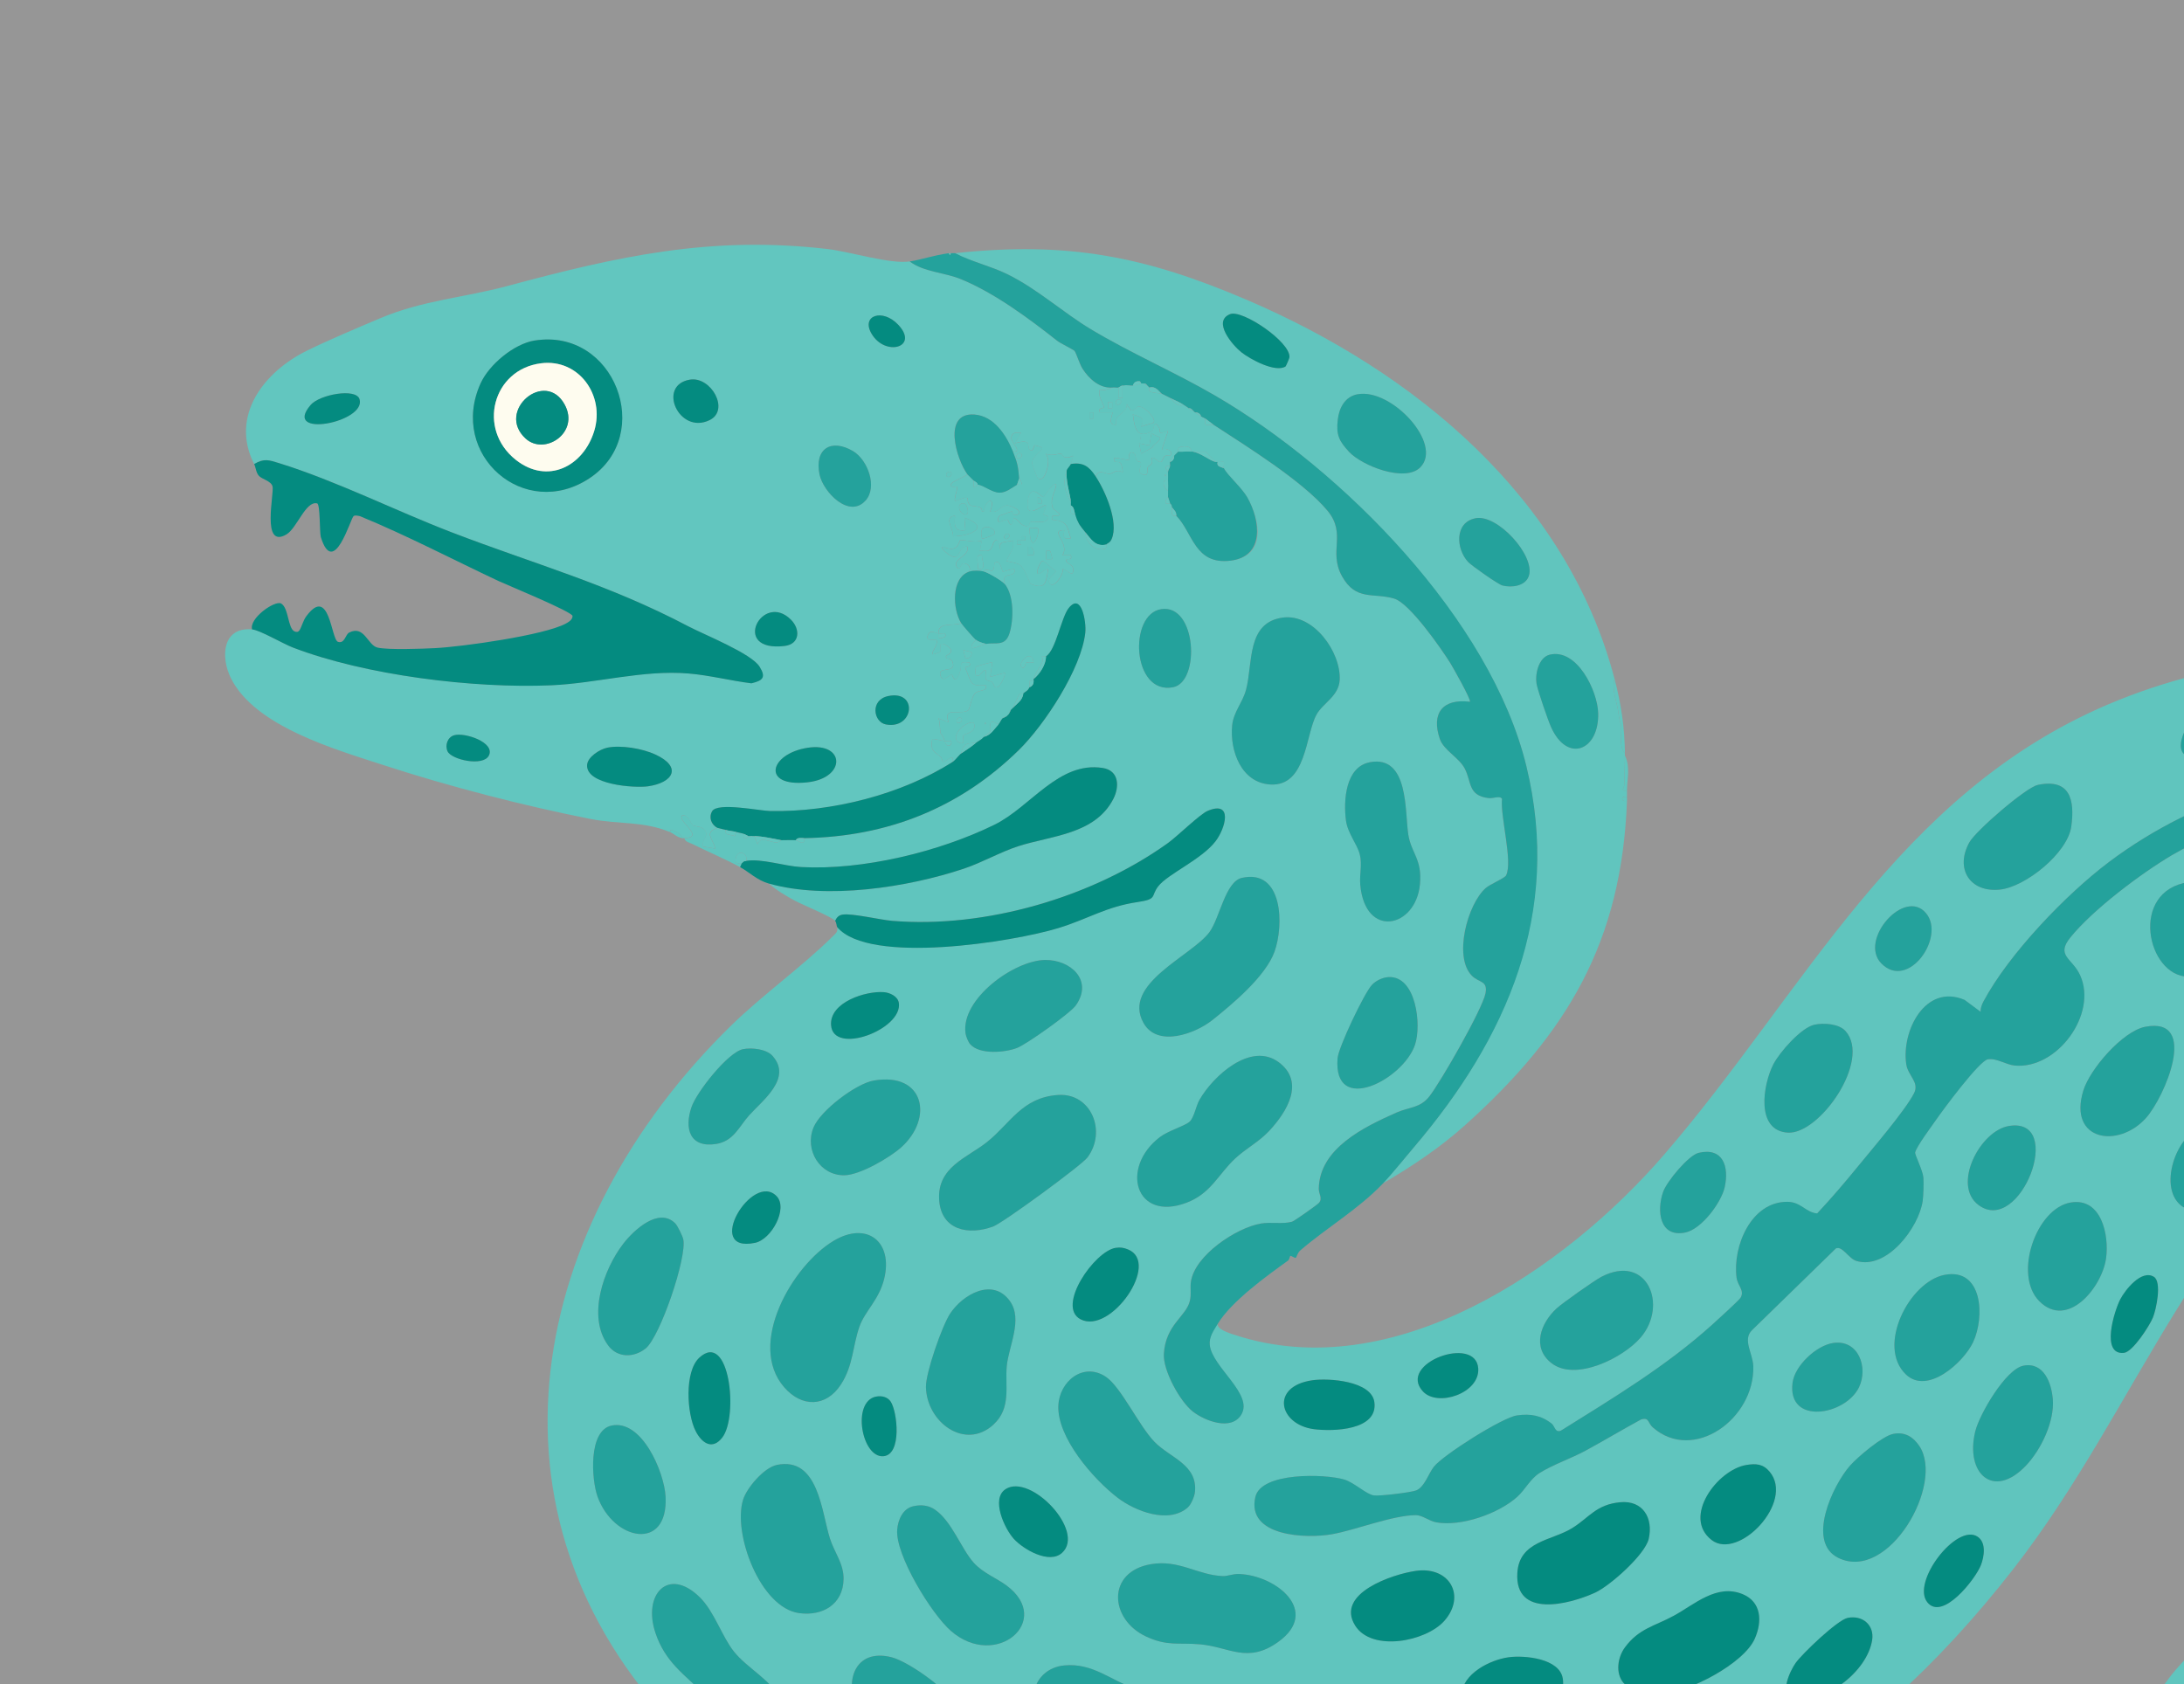 <svg width="669" height="516" viewBox="0 0 669 516" fill="none" xmlns="http://www.w3.org/2000/svg">
<rect x="0" y="0" width="669" height="516" fill="#333333" stroke="none"/>
<g clip-path="url(#clip0_504_11440)">
<rect width="669" height="516" fill="#D9D9D9" fill-opacity="0.6"/>
<g clip-path="url(#clip1_504_11440)">
<path d="M347.01 118.1C348.24 118.01 349.29 117.49 349.54 117.47C349.75 117.46 349.97 117.47 350.17 117.47L351.44 118.1C351.66 118.31 351.86 118.51 352.07 118.73C352.15 118.82 351.86 119.55 352.18 119.86C352.69 120.34 355 120.43 355.87 120.63C356.62 121.04 357.45 121.37 358.4 121.9C359.59 122.96 360.08 124.16 361.91 124.28L362.2 123.8C362.95 124.25 363.4 124.55 364.1 125.07C364.49 125.36 364.74 125.76 365.37 125.7C365.6 125.89 365.79 126.18 366 126.33C366.65 126.8 367.23 127.16 367.9 127.6C368.2 127.79 368.68 127.9 369.17 128.23C368.82 130.7 369.51 130.17 371.7 130.13C381.78 136.71 399.02 147.39 406.55 156.4C412.58 163.62 406.76 168.87 411.07 176.58C415.34 184.22 420.71 181.5 427.05 183.4C431.78 184.81 441.3 198.51 444.15 203.03C444.91 204.23 450.74 214.54 450.22 215C441.86 213.96 438.32 218.53 441.02 226.42C442.17 229.79 446.85 232.12 448.57 235.33C450.83 239.52 449.5 243.72 455.91 244.51C457.44 244.7 459.35 243.66 460.06 244.73C459.47 250.02 463.43 264 461.31 268.2C460.87 269.07 456.39 270.91 455.06 272.08C449.47 277.03 445.16 293.18 450.82 298.92C453 301.13 455.77 300.38 455.01 304.31C454.08 309.15 441.27 331.5 437.81 335.9C434.94 339.55 431.65 339.11 427.62 340.91C417.77 345.3 404.15 351.84 403.94 364.15C403.91 365.88 405.2 367.11 403.98 368.54C403.49 369.11 396.44 374.09 395.77 374.29C393.03 375.11 389.36 374.33 386.21 374.86C378.68 376.13 365.94 384.61 364.77 392.68C364.48 394.68 364.96 396.53 364.42 398.66C363.2 403.42 357 405.87 356.48 414.81C356.18 419.85 361.43 429.44 365.39 432.49C369.06 435.32 377.1 438.48 380.19 433.42C384.02 427.14 371.33 418.95 370.54 412.09C370.26 409.65 371.76 407.58 372.96 405.61C372.85 407.38 376.86 408.53 378.16 408.96C426.67 424.96 479.49 388.8 509.7 353.81C552.7 304.01 581.17 243.29 645.77 215.81C715.06 186.33 804.46 201.42 855.54 257.72C927.43 336.96 917.11 469.13 809.9 509.12C780.16 520.21 753.64 519.21 723.77 525.58C706.47 529.27 686.49 539.85 682.16 558.69C680.66 565.23 683.27 576.78 676.9 580.66C669.97 584.88 661.31 578.65 657.32 573.1C644.29 554.98 653.24 526.89 666.6 511.43C708.05 463.45 793.19 482.25 817.39 418.43C838.35 363.15 786.96 321.84 734.44 336.11C700.97 345.21 683.92 373.53 666.93 400.95C650.3 427.79 636.31 455.56 616.78 480.62C569.47 541.34 516.13 571.14 439.6 582.73C367.01 593.72 261.45 585.83 207.67 530.05C143.6 463.59 162.26 374.67 223.79 314.37C233.51 304.84 245.79 296.13 255.14 286.82C256.06 285.9 256.68 285.54 256.45 284.01C266.2 295.71 310.59 288.5 324.21 284.32C333.48 281.48 338.74 277.78 348.53 276.34C354.65 275.44 352.42 274.6 354.8 271.52C357.7 267.76 368.08 263.3 372.35 257.73C375.42 253.73 377.77 245.15 369.98 248.39C367.56 249.4 360.66 256.2 357.73 258.3C334.53 274.92 301.75 284.48 273.25 282.1C269.57 281.79 260.95 279.71 258.07 280.2C256.9 280.4 256.29 281.07 255.83 282.1C254.64 280.8 245.82 277.21 243.37 275.88C240.8 274.48 237.72 272.68 235.56 270.71C253.21 275.7 278.03 271.9 295.27 266.14C300.81 264.29 306.42 261.05 311.85 259.29C321.92 256.02 335.41 255.71 341.04 244.79C342.97 241.04 342.83 236.08 337.8 235.29C324.3 233.16 315.72 247.24 304.61 252.69C287.69 260.98 264.27 266.68 245.39 265.65C240.34 265.37 233.36 262.99 228.6 263.76C229.12 261.09 225.94 260.3 225.42 262.8C225.01 264.78 225.84 264.48 227.33 264.39C227.08 264.65 226.96 265.31 226.7 265.66C221.9 263.06 216.87 260.95 211.98 258.53C211.05 258.07 210 258 209.6 256.8C216.3 256.54 207.31 251.58 208.97 249.84C210.88 249.4 211.59 252.38 212.31 252.83C213.25 253.41 215.48 252.98 216.28 254.93C216.88 256.37 214.85 257.71 215.3 259.34L219.1 259.98C218.54 257.02 215.5 255.19 219.74 253.65C219.92 253.74 221.59 254.07 222.27 254.28C221.81 256.03 223.8 255.6 225.11 256.19L225.43 254.91C225.96 255.06 227.87 255.41 227.96 255.54C228.11 255.74 227.82 256.66 227.96 256.8C228.38 257.21 229.15 256.18 229.22 256.17C229.84 256.12 230.5 256.15 231.12 256.17L232.07 258.71C232.78 255.94 235.91 258.14 237.82 258.1C238.72 258.08 239.27 257.43 239.35 257.43C240.82 257.45 242.33 257.33 243.78 257.43C244.55 257.48 246.65 259.47 246.31 256.8C271.83 256.38 293.94 247.59 312.1 229.79C319.95 222.1 331.28 204.84 332.44 193.8C332.77 190.67 331.32 181.33 327.34 186.33C325.08 189.17 323.38 199.33 320.41 201.08C320.19 201.21 319.41 200.91 319.17 201.11C319.11 201.16 319.6 202.04 319.29 202.78C318.38 204.94 317.45 205.47 316.61 208.05C316.54 208.26 316.7 208.63 316.61 208.68C316.37 208.82 315.48 208.52 315.34 208.68C315.14 208.92 315.52 210.18 315.34 210.58C314.83 211.73 314.15 211.84 313.44 212.48C313.36 212.56 312.7 212.24 312.31 212.63C312.07 212.87 310.54 216.31 310.27 216.91C310.07 217.13 309.84 217.32 309.64 217.54C309.1 218.14 309.07 218.73 309.01 218.81C308.81 219.04 308.58 219.22 308.38 219.44C308.33 219.49 307.73 219.41 307.11 220.07C306.59 220.63 306.31 221.47 305.84 221.97C302.25 219.84 303.8 222.36 303.32 224.05C303.26 224.25 301.9 225.28 301.41 225.77C300.28 226.9 299.72 226.98 298.88 227.67C296.06 227.56 294.95 228.04 294.45 230.84C293.73 231.35 292.58 232.95 291.92 233.37C292.18 230.24 289.64 233.95 288.79 233.34C288.72 233.29 288.62 232.31 288.09 231.85C285.93 229.99 285.04 230.14 285.59 226.41C285.72 226.27 288.74 226.91 289.39 227.04C290.24 229.92 292.02 227.77 291.29 227.04C290.69 226.94 289.94 227.15 289.39 227.04C288.89 225.36 288.22 224.88 288.16 224.67C287.82 223.43 288.1 221.5 287.49 220.08L290.65 221.34C288.48 216.28 294.44 219.21 296.6 217.61C297.07 217.26 297.61 213.62 298.6 212.52C299.84 211.14 302.47 212.08 302.04 209.95C300.55 209.92 298.6 210.35 297.56 209.05C297.41 208.86 295.7 204.81 295.69 204.57C295.67 204.07 297.68 204.65 296.98 202.99C293.38 202.46 294.87 203.67 294.03 206.04C292.51 210.33 291.81 206.76 291.6 206.76C290.6 206.77 288.97 209.28 288.13 207.09C286.94 203.99 292.64 206.33 291.94 203.28C291.53 201.47 290.25 201.97 290.02 201.7C288.91 200.43 292.01 200.73 291.24 198.9C291.04 198.43 289.52 197.41 289.05 197.28C287.35 196.84 288.53 198.88 288.02 199.7C287.88 199.92 285.82 200.65 285.58 200.43C285.73 198.75 287.39 197.94 286.85 196C286.61 195.74 283.21 196.84 284.32 194.42C285.01 192.9 286.42 193.86 287.48 194.1C287.5 194.52 287.44 194.95 287.48 195.36C288.49 195.72 290.36 195.16 289.38 194.1C289.24 193.95 287.98 194.21 287.48 194.1C287.28 190.46 291.73 191.93 294.45 190.93C294.81 191.5 298.39 195.61 298.88 196C298.39 196.94 297.37 197.41 297.62 198.53C298 198.94 301.35 197.39 302.05 197.27C305 196.74 307.93 198.19 309.23 194C310.53 189.81 310.64 182.46 307.75 178.9C306.56 174.78 310.98 177.36 310.91 174.47C310.04 174.09 307.31 175.32 307.12 175.1C306.98 174.94 306.3 170.92 304.59 172.56C304.49 172.66 304.7 174.3 303.99 174.83C303.59 175.13 301.77 173.95 301.42 175.1C300.28 174.81 298.15 174.72 296.99 175.1C297.36 173.71 296.7 172.78 295.34 172.6C294.18 172.45 294.24 175.19 293.19 173.83C291.38 171.47 297.3 170.18 296.35 167.5C294.39 167.08 293.9 170.3 292.79 170.63C291.39 171.04 287.33 167.5 289.08 167.49C293.46 169.75 293.83 165.62 294.16 165.56C295.8 165.27 298.72 166.48 300.79 165.6L300.16 168.76C301.29 168.69 302.46 169.17 303.38 168.35C304.21 167.62 304.32 164.43 305.86 165.92L306.48 168.77C305.8 165.37 307.62 166.35 310.28 165.6C310.93 168.33 309.01 169.64 308.39 171.92C309.68 172.28 311.45 172.38 312.53 173.16C314.04 174.26 315.37 178.72 315.8 178.9C320.27 180.77 320.47 178.47 321.05 174.46C320.06 174.01 318.51 176.43 317.89 175.72C317.32 175.06 318.7 172.26 319.18 171.96C319.98 171.45 322.34 174.66 323.58 174.79C323.47 175.82 320.24 177.33 321.69 178.89C322.98 180.28 325.99 175.72 325.49 174.46C326.25 173.77 329.16 177.86 328.69 174.12C328.5 172.6 325.96 172.67 326.79 171.32C326.9 171.13 328.63 171.78 328.02 170.03H325.48C327.92 166.5 321.08 162.33 326.12 162.43C325.55 164.27 325.81 165.43 328.02 164.95C326.81 161.24 327.18 159.66 322.32 159.25C321.78 157.14 323.86 158.33 324.22 157.99C325.27 157.01 322.57 156.56 322.31 155.16C321.79 152.31 323.17 151.03 323.59 148.49C322.7 147.5 319.97 152.11 319.75 152.27C319.14 152.71 315.71 147.54 314.86 153.4C313.91 159.97 319.76 154.17 320.42 154.83C320.54 155.78 319.64 156.75 319.73 157.61C319.79 158.13 321.52 157.69 321.05 158.93C320.25 160.6 317.23 159.57 315.78 159.9C315.22 160.03 315.65 161.24 314.46 161.18C312.53 161.09 312.18 159.38 310.6 158.63C309.73 162.94 308.88 159.23 308.64 159.2C307.89 159.13 306.11 160.18 305.86 159.89C305.74 159.75 305.57 158.4 306.29 157.98C306.47 157.87 309.77 156.69 309.97 156.69C310.29 156.69 310.05 158.71 312.19 157.35C312.74 156.14 309.67 155.08 309.16 154.96C306.59 154.33 306.11 157.45 303.33 156.72C305.26 151.66 301.67 153.15 301.42 156.72H300.8C301.04 154.61 298.14 155.49 297.14 154.68C295.38 153.24 298.42 151.22 292.56 153.56C292.19 152.6 293.55 149.49 293.19 149.13C293.01 148.96 292.12 149.27 291.75 149.13C289.34 148.22 295.65 146.15 296.36 145.32C296.53 145.56 297.75 146.67 298.26 147.22V149.12C298.85 149.35 299.46 148.49 299.53 148.49C301.18 148.57 303.91 150.93 306.18 150.94C308.24 150.94 309.93 149.44 311.56 148.49C311.77 148.37 312.45 148.6 312.83 148.49C313.24 147.62 312.21 146.77 312.2 146.59C311.91 142.94 311.68 141.79 310.3 138.36C313.36 138.55 309.85 135.68 309.82 134.35C309.77 132.45 311.29 132.44 312.83 132.66L310.94 135.82C316.43 134.27 314.5 136.84 315.38 137.72C316.53 138.88 316.66 136.41 317.01 136.41C317.2 136.41 319.1 137.01 319.17 137.1C319.91 138.04 316.17 139.58 316.16 141.96C316.16 142.21 317.73 146.44 317.94 146.58C319.98 147.93 321.15 142.96 321.12 141.23C321.11 140.39 320.71 139.75 320.44 139.01C322.1 139.91 324.17 138.92 325.14 138.99C325.36 139.01 325.58 141.13 328.67 139.64C328.88 139.84 328.24 141.7 328.04 142.17C327.77 142.8 327 143.48 326.77 144.07C325.62 146.99 325.93 150.89 328.04 153.57C328.1 153.97 327.99 154.43 328.04 154.84C328.22 156.38 327.31 157.77 329.31 157.37C329.5 157.94 329.74 158.86 329.94 159.27C330.17 159.73 330.31 160.07 330.57 160.54C330.87 161.08 332 162.5 332.47 163.07C332.58 166.07 335.22 168.95 338.41 168.17C339.15 167.99 338.7 166.97 338.8 166.87C339.35 166.29 339.98 166.4 340.53 165.14C342.77 160.02 338.58 150.42 335.63 145.97C336.64 143.49 338.54 145.29 339.89 145.17C341.14 145.07 341.96 143.53 343.86 144.7C344.09 144.46 343.6 142.33 343.29 141.91C342.63 141.03 340.83 142.32 341.34 140.27C342.03 140.16 345.61 141.06 345.77 140.9C345.9 140.76 345.38 137.46 347.64 139.02C347.77 139.11 347.88 140.51 348.29 141.1C348.57 141.51 349.39 141.52 349.46 141.66C349.95 142.67 348.09 144.61 349.9 145.33C352.18 146.23 351.11 143.96 351.68 142.99C351.89 142.63 353.52 142.5 352.75 140.28C353.95 139.89 354.66 141.79 355.59 141.55C356.08 141.42 356.26 140.18 356.74 139.8C357.22 139.42 358.35 139.74 358.44 139.63C359.7 138.3 357.3 137.08 355.91 137.73L357.81 132.04C354.12 133.28 355.95 132.35 354.93 130.83C353.25 128.3 353.62 131.7 352.97 132.07C348.1 134.83 347.53 130.83 347.04 126.98C349.62 127.7 350.83 128.12 349.57 130.77C350.23 130.39 353.23 129.65 353.37 129.5C354.4 128.34 350.29 124.25 348.73 124.56C347.94 124.72 347.58 126.05 346.41 125.71L345.15 123.81C345.56 126.77 340.97 126.87 341.98 130.14C338.86 130.44 341.11 126.72 340.71 126.35H336.92C336.2 124.74 338.24 125.16 338.18 124.79C338 123.54 336.19 121.33 336.91 119.38C338.49 119.88 339.59 119.01 340.71 118.75C341.25 118.62 342.03 118.85 342.61 118.75V121.91H343.87V118.11C345.38 117.88 346.1 118.18 347.04 118.11L347.01 118.1ZM343.21 122.54C342.52 121.85 341.26 123.11 341.95 123.8C342.64 124.49 343.9 123.23 343.21 122.54ZM340.68 123.17H339.42V125.06H340.68V123.17ZM364.75 138.37C365.51 136.47 361.83 136.49 361.07 137.24C360.75 137.56 361.04 138.28 360.95 138.37C360.58 138.77 359.89 139.31 359.68 139.64C359.3 140.24 359.01 139.94 358.41 141.54C358.3 141.83 358.48 142.41 358.41 142.81C355.84 142.49 357.74 144.16 357.78 144.71C357.84 145.54 357.76 146.4 357.78 147.24C355.5 146.75 356.52 149.51 357.78 150.41C357.75 151.04 357.83 151.68 357.78 152.31C357.78 152.41 356.63 153.57 357.15 154.21C357.28 154.37 358.24 154.07 358.41 154.21C359.13 154.8 358.9 155.28 359.04 155.48C358.51 158.88 360.18 157.89 360.31 158.01C365.4 163.19 365.9 173.13 376.92 171.78C387.94 170.43 386.1 159.5 382.07 152.4C380.37 149.39 375.98 145.62 374.87 143.45C374.7 143.12 375.11 141.83 374.85 141.58C374.63 141.36 373.49 141.66 372.97 141.55C372.76 141.51 372.53 141.6 372.34 141.55L369.31 138.41L365.37 138.39C365.17 138.35 364.94 138.42 364.74 138.39L364.75 138.37ZM312.81 139C312.12 138.31 310.86 139.57 311.55 140.26C312.24 140.95 313.5 139.69 312.81 139ZM356.83 145.33V145.96C357.24 145.75 357.24 145.54 356.83 145.33ZM300.78 170.03C298.43 169.52 299.88 173.12 299.52 174.46C302.5 174.42 300.65 171.92 300.78 170.03ZM355.73 186.62C345.58 188.13 346.74 213 359.35 210.55C367.72 208.92 366.57 185.01 355.73 186.62ZM393.1 189.19C381.72 190.6 383.85 203.2 381.68 211.34C380.63 215.26 377.83 218.12 377.43 222.28C376.69 230.05 380.23 239.85 389.15 240.35C400.18 240.98 399.88 225.16 403.25 218.98C405.19 215.43 410.13 213.29 410.37 208.32C410.8 199.76 402.37 188.05 393.1 189.19ZM297.62 199.8L295.09 199.16L295.73 201.69C296.92 201.89 297.82 200.95 297.62 199.8ZM316.61 202.96C316.07 198.44 311.87 203.1 312.82 204.23C313.87 205.48 314.13 203.17 314.21 203.13C314.95 202.71 315.83 203 316.62 202.97L316.61 202.96ZM303.95 202.96C303.77 202.77 299.12 204.1 298.97 204.31C298.76 204.62 298.8 206.66 298.89 206.75C300.14 208.09 300.84 204.79 302.05 205.49C301.43 209.5 302.61 208.02 303.91 209.01C304.59 209.53 304.36 210.97 305.53 210.55C306.49 210.2 308.19 206.56 307.75 206.13L303.32 207.39L303.95 202.96ZM685.69 213.91C681.23 214.39 675.53 216.32 672.27 219.49C669.38 222.3 664.79 231.25 671.54 232.12C677.42 232.88 695.43 229.56 699.47 225.15C701.78 222.63 702.9 218.7 700.08 216.25C696.49 213.15 690.14 213.43 685.7 213.91H685.69ZM766.25 238.42C769.26 231.39 777.33 226.68 768.47 220.06C762.95 215.94 753.17 216.07 747.02 218.87C739.27 222.39 741.12 227.57 742.19 234.62C707.83 233.69 673.47 243.46 645.98 264.13C632.8 274.04 615.34 292.26 607.58 306.79C607.04 307.8 606.66 308.83 606.66 309.99L601.76 306.35C589.72 301.26 582.37 315.91 583.91 326.1C584.43 329.57 587.99 331.59 586.31 334.91C583.65 340.19 573.51 351.97 569.28 357.16C565.05 362.35 561 367.09 556.61 371.78C553.07 371.47 551.66 368.23 547.45 368.22C536.33 368.18 530.7 381.91 531.92 391.4C532.26 394.04 534.49 395.34 533.14 397.63C532.68 398.4 525.68 404.76 524.35 405.96C510.31 418.61 494.09 428.35 478.13 438.32C476.38 439.1 476.18 436.9 475.36 436.24C472.13 433.64 468.73 433.07 464.66 433.66C460.12 434.31 442.09 445.75 439.21 449.37C437.57 451.42 436.37 455.59 433.8 456.63C432.2 457.28 422.52 458.41 420.85 458.18C418.48 457.85 414.88 454.25 411.76 453.31C405.91 451.54 386.3 450.95 384.52 458.65C381.72 470.81 400.14 471.47 407.97 470.07C415.35 468.76 426.44 464.26 433.72 464.22C435.58 464.21 437.86 466.03 439.83 466.4C447.51 467.84 459.12 463.74 464.82 458.54C467.12 456.44 468.72 453.13 471.55 451.33C475.42 448.86 481.35 446.8 485.61 444.49C491.33 441.39 496.93 438.01 502.66 434.91C505.23 434.14 504.66 435.93 506.26 437.33C518.71 448.25 537.48 434.72 537.05 418.61C536.94 414.66 533.65 410.46 536.68 407.52L562.36 382.49C564.31 381.62 566.28 385.63 568.64 386.34C577.95 389.13 587.78 376.07 588.94 367.96C589.16 366.41 589.29 362.39 589.15 360.77C588.95 358.45 586.45 353.76 586.64 353.06C587.21 351.05 591.39 345.47 592.85 343.37C595.06 340.18 606.19 325.01 608.91 324.56C611.63 324.11 614.41 326.21 617.11 326.47C630.04 327.71 642.59 310.8 637.17 298.81C634.8 293.56 629.6 292.88 634.2 287.2C641.12 278.66 655.8 267.62 665.34 261.98C667.59 260.65 678.27 254.88 680.09 254.52C682.78 253.98 683.1 256.71 685.17 258.41C693.67 265.38 717.13 259.57 713.68 245.41C719.44 245.49 725.47 243.83 731.12 243.5C751.7 242.29 775.45 247.41 794.73 254.61C797.25 255.55 814.93 262.91 815.54 263.88C816.26 265.03 813.66 271.23 815.81 275.97C817.88 280.54 825.32 284.28 830.04 285.17C839.78 287 840 282.53 848.27 291.64C867.92 313.31 878.26 351.19 877.08 380.04C875.45 419.82 856.55 459.09 821.35 479.1C822.51 466.99 802.58 472.39 797.27 476.88C793.19 480.33 789.93 487.21 796.64 489.24C796.76 490.31 795.2 489.77 794.81 490.88C793.43 494.85 797.39 494.47 800.12 494.28C814.32 493.31 834.75 480.42 845.11 470.88C846.58 469.53 852.84 462.29 853.4 462.07C856.18 460.96 854.4 466.92 856.57 467.65C859.23 468.55 866.14 462.88 867.9 460.73C870.1 458.03 873.64 451.06 870.58 448.23C868.42 446.23 866.07 449.2 863.78 448.38C869.62 439.86 874.01 429.96 877.41 420.21C877.77 419.17 877.74 418.1 877.71 417.02C881.18 417.27 885.09 418.84 888.18 416.41C891.27 413.98 895.32 406.51 895.92 402.63C897.51 392.5 894.51 379.91 883.41 390.43C884.47 377.28 884.16 364.2 882.14 351.17C893.21 354.7 892.48 336.7 890.16 330.16C887.44 322.48 882.38 319.61 874.54 322.67C862.61 288.76 833.62 261.46 800.59 248.11C789.54 243.65 777.97 240.47 766.23 238.44L766.25 238.42ZM294.45 220.06C293.76 219.37 292.5 220.63 293.19 221.32C293.88 222.01 295.14 220.75 294.45 220.06ZM298.25 221.33C295.34 220.99 290.41 226.15 294.15 227.65C295.98 228.02 294.57 225.85 295.19 225.19C295.67 224.68 299.45 224.46 298.25 221.32V221.33ZM301.73 221.33V221.96C302.14 221.75 302.14 221.54 301.73 221.33ZM814.81 236.09C811.29 231.89 800.63 227.87 795.55 230.68C793.47 231.83 793.61 235.31 794.94 236.98C796.86 239.39 804.74 243.52 807.89 243.96C813.47 244.74 819.31 241.45 814.81 236.09ZM419.67 233.51C412.13 234.88 411.49 245.25 412.29 251.35C412.8 255.26 415.66 258.43 416.51 261.69C417.36 264.95 416.4 267.97 416.67 271.03C418.15 287.74 433.68 284.28 434.95 270.96C435.69 263.17 432.28 261.44 431.39 255.68C430.3 248.68 431.59 231.33 419.67 233.5V233.51ZM624.22 240.47C620.59 241.22 605.19 254.53 603.23 258.1C598.78 266.2 603.44 273.5 612.61 272.54C620.5 271.71 633.36 261.3 634.47 253.24C635.61 245 634.07 238.42 624.22 240.46V240.47ZM756.59 252.51C750.07 253.71 750.01 260.23 753.69 264.61C760.57 272.8 786.08 271.92 780.98 260.12C778.99 255.51 761.44 251.62 756.59 252.51ZM841.39 259.41C836.71 260.98 846.89 273.02 851.12 270.43C855.54 267.72 848.01 257.19 841.39 259.41ZM723.67 265.82C714.98 267.06 702.68 278.05 711.83 286.2C716.89 290.71 727.06 290.96 733.13 288.58C750.28 281.87 738.68 263.69 723.67 265.82ZM380.4 268.96C375.32 270.11 373.64 281.31 370.45 285.61C365.02 292.93 343.6 301.39 350.27 313.39C354.49 320.99 366.09 316.73 371.39 312.51C377.71 307.47 387.67 299.1 390.39 291.62C393.35 283.5 393.03 266.1 380.4 268.96ZM670.47 270.25C652.06 272.93 657.67 299.15 670.3 299.22C677.28 299.26 685.33 290.4 685.85 283.73C686.62 273.87 679.97 268.87 670.48 270.25H670.47ZM589.99 279.79C583.39 271.87 569.34 287.95 576.24 295.12C584.43 303.63 596.07 287.09 589.99 279.79ZM805.25 286.82C798.25 281.43 790 277.78 782.07 284.32C768.54 295.48 789.83 311.75 800.82 313.73C808.14 315.05 816.55 313.46 816.94 304.62C817.33 295.78 811.26 291.45 805.25 286.82ZM297.18 319.92C300.06 323.18 307.78 322.51 311.54 321.06C314.4 319.96 327.84 310.43 329.54 308.03C335 300.29 327.85 293.98 320.08 294.11C310.57 294.27 294.27 306.09 295.75 316.59C295.88 317.48 296.58 319.26 297.17 319.92H297.18ZM425.4 299.35C423.55 299.43 421.45 300.43 420.2 301.79C417.85 304.34 409.99 320.86 409.72 324.24C408.31 341.9 429.83 330.79 433.44 320.1C435.52 313.96 433.75 299 425.4 299.35ZM745.82 301.91C738.21 303.22 729.09 313.52 739.83 317.73C745.71 320.03 756.35 319.43 760.19 313.75C766.06 305.06 752.88 300.7 745.82 301.91ZM700.24 302.55C691.88 303.77 678.05 320.67 688.41 326.08C698.07 331.13 720.41 321.14 714.43 308.29C711.8 302.63 705.92 301.72 700.24 302.55ZM270.72 303.97C265.25 303.55 254.1 307.02 254.57 314.06C255.2 323.44 276.55 315.39 275.33 307.27C275.03 305.24 272.59 304.11 270.72 303.97ZM858.53 331.34C860.62 329.25 859.93 323.88 859.18 321.23C856.86 313.06 835.91 296.88 834.62 310.9C833.86 319.16 837.55 319.53 842.24 324.24C845.66 327.67 852.69 337.18 858.53 331.34ZM565.31 315.88C563.29 313.63 558.65 313.34 555.83 313.93C551.75 314.79 545.11 322.39 543.23 326.03C540.04 332.21 537.67 346.43 547.68 347.01C557.41 347.57 573.31 324.82 565.31 315.88ZM657.16 314.57C650.23 315.89 640.15 327.53 638.14 334.18C633.49 349.5 648.8 351.98 657.31 342.58C663.04 336.25 673.75 311.42 657.16 314.57ZM772.1 321.53C767.12 326.31 783.17 332.49 786.8 332.81C799.81 333.93 792.55 325.36 785.88 322.34C782.7 320.9 774.88 318.87 772.1 321.54V321.53ZM236.63 323.48C234.76 321.39 230.31 320.93 227.67 321.42C223 322.3 213.36 334.63 211.83 339.14C209.56 345.81 211.29 351.75 219.37 350.48C224.78 349.63 226.46 345.05 229.53 341.65C233.7 337.04 242.74 330.32 236.63 323.48ZM391.72 325.45C383.17 319.05 371.59 329.63 367.4 337.02C366.38 338.82 365.79 342.31 364.47 343.59C363.15 344.87 357.84 346.42 355.31 348.36C343.04 357.75 347.78 374.38 363.42 368.5C370.95 365.67 373.17 359.79 378.36 354.94C381.64 351.87 385.59 349.92 388.84 346.42C394.15 340.71 399.88 331.56 391.73 325.45H391.72ZM818.7 327.23C807.95 327.81 813.97 342.43 818.2 347.65C826.85 358.33 839.99 353.38 833.73 339.72C831.55 334.96 824.37 326.92 818.7 327.23ZM267.69 331.04C262.21 331.97 251.29 340.24 249.18 345.46C246.38 352.37 251.18 360.19 258.67 360.07C263.41 360 272.55 354.68 276.1 351.48C286 342.56 283.15 328.42 267.69 331.04ZM324.1 335.47C313.06 336.22 309.5 344.19 302.36 349.87C296.2 354.77 287.01 357.52 287.69 367.67C288.31 376.92 296.65 378.55 304.2 375.78C307.21 374.67 331.26 357.06 333.09 354.64C339.12 346.64 334.24 334.78 324.1 335.47ZM615.37 344.97C606.47 346.42 597.9 363.13 606.05 369.19C618.87 378.72 632.84 342.12 615.37 344.97ZM675.52 344.96C666.49 346.81 660.61 364.65 668.75 369.8C675.82 374.28 684.59 360.47 685.13 354.55C685.67 348.63 681.63 343.7 675.52 344.96ZM862.93 350.1C859.38 346.68 853.37 348.68 851.26 352.87C845.42 364.45 861.71 387.34 867.26 370.14C869.24 363.99 867.7 354.69 862.93 350.1ZM520.35 353.19C517.21 353.92 510.56 362 509.47 365.1C507.41 370.91 508.3 379.27 516.28 377.6C521.21 376.57 527.28 368.44 528.32 363.69C529.69 357.46 527.82 351.45 520.35 353.19ZM237.92 366.51C230.52 358.67 215.33 384.11 231.29 380.77C236.4 379.7 241.41 370.22 237.92 366.51ZM829.11 368.41C825.41 371.81 828.64 386.61 833.39 388.82C837.34 390.65 839.47 384.93 839.72 381.86C840.06 377.74 838.02 368.49 833.4 367.24C832.47 366.99 829.74 367.83 829.1 368.41H829.11ZM634.37 368.4C623.69 370.13 616.64 390.62 624.69 398.67C633.36 407.34 643.92 394.38 645.13 385.5C646.1 378.39 643.71 366.89 634.37 368.4ZM206.84 374.8C201.77 369.75 194.16 376.85 190.97 380.97C184.87 388.82 179.78 403.29 186.26 412.17C189.11 416.08 194.2 416.02 197.79 413.12C202.2 409.55 210.53 385.1 209.29 379.64C209.07 378.65 207.55 375.5 206.84 374.8ZM240.21 425.03C245.57 431.22 253.02 431.21 257.6 424.17C261.4 418.32 261.17 412.33 263.28 406.42C264.97 401.68 269.27 398.23 270.84 391.82C273.64 380.41 265.56 374.07 255.37 380.15C242.82 387.64 228.7 411.73 240.21 425.04V425.03ZM341.8 382.3C335.26 383.28 323.48 400.28 331 404.21C340.18 409 355.65 386.82 345.48 382.78C344.17 382.26 343.22 382.1 341.8 382.31V382.3ZM502.55 409.8C511.04 399.87 504.57 383.92 490.56 391.16C488.42 392.27 478.61 399.21 476.82 400.85C471.92 405.34 469.11 412.87 475.25 417.64C482.61 423.36 497.25 415.99 502.54 409.8H502.55ZM595.72 390.57C584.85 392.61 574.7 412.5 583.86 421.14C590.49 427.39 601.48 417.38 604.38 411.26C608.07 403.48 607.33 388.4 595.72 390.57ZM852.83 390.54C845.65 392.16 841.06 418.85 851.43 418.82C857.59 418.8 861.68 409.13 861.81 403.96C861.94 398.79 859.3 389.08 852.83 390.54ZM659.75 391.16C655.99 388.87 650.98 395.18 649.48 398.09C647.59 401.76 643.45 415.22 650.62 414.48C653.34 414.2 658.45 406.22 659.49 403.66C660.53 401.1 662.29 392.71 659.76 391.16H659.75ZM304.36 436.42C309.84 431.35 307.82 424.92 308.39 418.6C308.96 412.28 313.42 404.29 309.35 398.62C304.1 391.29 294.88 396.6 291.01 402.5C288.55 406.24 283.55 420.63 283.63 424.93C283.82 435.71 295.62 444.51 304.36 436.43V436.42ZM561.54 411.45C556.36 412.22 549.72 418.41 549.08 423.72C547.51 436.7 565.24 433.66 569.43 425.06C572.37 419.02 569.29 410.3 561.54 411.45ZM835.1 414.02C827.83 406.77 816.32 428.42 822.99 432.77C830.24 437.51 839.86 418.76 835.1 414.02ZM214.22 415.94C209.58 420.17 210.37 433.21 213.11 438.51C214.99 442.13 218.22 444.38 221.26 440.4C226.24 433.91 223.48 407.5 214.21 415.94H214.22ZM435.88 426.31C440.4 431.18 453.34 426.83 452.81 419.24C452.09 408.88 427.88 417.69 435.88 426.31ZM619.8 418.41C614.36 419.47 606.34 433.31 605.06 438.52C601.9 451.42 610.6 459.56 620.61 449C625.21 444.15 629.36 435.55 628.82 428.73C628.42 423.66 626.01 417.2 619.8 418.41ZM363.92 461.78C364.84 460.96 365.88 458.55 366.03 457.24C366.99 448.7 358.33 446.59 353.64 441.74C348.95 436.89 343.38 424.9 338.74 421.81C331.85 417.22 324.5 423.2 324.2 430.67C323.81 440.44 334.85 453.09 342.27 458.82C347.7 463.01 358.06 467.05 363.93 461.79L363.92 461.78ZM401.96 422.88C389.01 424.76 391.72 436.46 402.48 437.86C408.25 438.61 422.22 438.28 420.98 429.53C420.07 423.08 407.03 422.14 401.95 422.88H401.96ZM268.32 427.89C260.8 429.44 263.97 446.76 270.64 446.15C276.34 445.63 274.89 432.53 272.85 429.44C271.87 427.95 269.99 427.55 268.32 427.9V427.89ZM847.76 436.82C842.16 430.26 828.94 445.95 828.13 451.34C827.89 452.93 828.55 456.02 829.85 456.95C836.78 461.9 853.47 443.52 847.76 436.82ZM187.24 436.78C180.16 438.38 181.19 453.32 183.02 458.47C187.87 472.09 204.75 475.45 203.88 458.51C203.5 451.02 196.58 434.67 187.24 436.78ZM579.89 439.32C576.59 440 569.1 446.33 566.75 448.98C561.41 455 553.2 472.48 563.15 477.31C578.52 484.77 595.73 454.68 587.94 443.02C586.03 440.15 583.4 438.59 579.9 439.32H579.89ZM810.41 446.93C804.63 447.91 794.98 456.51 798.89 462.58C802.46 468.14 809.57 463.5 813.12 460.4C819.31 454.98 821.86 444.99 810.41 446.93ZM237.91 448.82C234.04 449.64 228.77 455.78 227.63 459.43C224.38 469.81 232.89 492.59 244.79 494.21C252 495.19 258.26 491.52 258.4 483.81C258.49 479.08 255.62 475.67 254.26 471.44C251.64 463.27 250.74 446.11 237.91 448.81V448.82ZM534.93 448.83C526.07 450.29 515.24 464.81 524.3 471.82C532.52 478.18 549.82 460.15 542.07 450.89C540.06 448.5 537.89 448.34 534.93 448.83ZM325.33 475.75C332.62 469.13 315.66 451.3 308.03 456.23C303.49 459.16 307.76 468.42 310.58 471.5C313.4 474.58 321.39 479.32 325.33 475.75ZM496.35 460.24C488.89 460.91 486.74 465.01 481.5 468.22C475.24 472.05 465.37 472.11 464.78 481.91C463.95 495.82 480.53 491.63 488.57 487.96C493.14 485.88 503.92 476.31 505.02 471.48C506.49 465.06 503.21 459.62 496.34 460.24H496.35ZM279.7 461.48C276.49 462.22 275.07 465.68 274.83 468.64C274.21 476.38 285.34 494.5 291.28 499.67C305.1 511.7 322.77 496.53 308.35 485.77C305.31 483.5 301.07 481.91 298.26 478.76C294.48 474.52 291.63 466.23 286.54 462.61C284.49 461.15 282.16 460.92 279.7 461.48ZM777.53 467.86C763.07 468.86 760.79 484.31 776.38 481.97C789.25 480.05 790.45 466.96 777.53 467.86ZM590.39 490.92C595.05 496.68 605.13 483.78 606.79 479.51C607.79 476.93 608.51 472.61 605.76 470.79C599.35 466.56 585.38 484.73 590.39 490.92ZM352.55 479.22C338.94 481.53 339.81 496.11 351.01 501.36C357.61 504.45 361 503.2 367.59 503.78C376.61 504.58 382.14 509.8 391.55 503.03C404.56 493.67 390.97 482.69 379.6 482.23C377.62 482.15 375.98 482.93 374.56 482.87C366.75 482.56 361.21 477.75 352.54 479.22H352.55ZM739.5 480.51C726.35 482.34 724.19 496.31 741.08 492.22C744.05 491.5 747.89 488.88 748.49 485.7C749.69 479.36 744.28 479.85 739.5 480.51ZM442.42 496.59C449.16 488.93 444.05 479.82 433.74 481.26C426.69 482.25 408.91 488.15 415.12 498.04C420.23 506.18 436.84 502.92 442.42 496.58V496.59ZM214.43 489.43C204.71 479.8 196.83 488.49 200.76 500.25C203.79 509.3 209.56 512.9 215.62 518.95C219.98 523.31 223.96 529.5 229.99 531.81C238.75 535.16 243.79 529.99 239.69 521.48C236.43 514.69 229.01 511.27 224.8 505.97C221.14 501.37 218.78 493.75 214.43 489.43ZM833.18 492.81C834.94 490.84 836.98 486.51 833.1 486.01C827.89 485.35 820.16 488.29 818.47 493.61C815.74 502.19 830.39 495.93 833.19 492.81H833.18ZM497.31 515.6C499.5 518.19 505.51 519.11 508.8 518.97C517.1 518.61 534.11 509.76 537.51 502.07C539.83 496.83 539.61 490.76 533.71 488.38C525.81 485.19 519.08 491.55 512.72 495.02C506.91 498.19 502.02 498.9 497.73 504.73C495.52 507.73 494.74 512.58 497.3 515.61L497.31 515.6ZM771.1 498.49C774.95 494.63 768.74 489.95 764.65 489.81C761.16 489.7 749.55 493.88 749.14 497.77C748.5 503.82 761.85 502.47 765.51 501.43C766.94 501.02 770.09 499.49 771.1 498.48V498.49ZM713.55 492.51C710.72 487.53 688.84 496.24 692.49 504.4C693.6 506.89 697.66 506.52 700.01 506.24C704.7 505.68 716.71 498.07 713.55 492.51ZM565.96 495.68C562.84 496.32 552.02 506.67 550.02 509.51C548.26 512 544.85 519.35 549.36 520.22C559.17 522.11 571.95 512.09 573.47 502.51C574.2 497.87 570.49 494.75 565.96 495.68ZM787.64 499.52C783.47 499.96 771.11 503.08 775.08 509.2C778.12 513.89 796.42 508.96 797.18 503.94C797.88 499.35 790.53 499.21 787.64 499.51V499.52ZM721.8 502.67C718.23 502.96 713.65 504.74 710.86 506.96C700.73 515.03 713.9 516.85 721.3 513.6C727.7 510.78 733.1 501.76 721.81 502.68L721.8 502.67ZM263.79 524.92C268.9 533.31 279.77 540.45 289.82 536.19C294.53 534.19 295.28 529.87 294.3 525.13C293.11 519.36 278.64 509.12 273.08 507.72C261.76 504.86 258.34 515.33 262.83 524.16C263.08 524.66 263.67 524.73 263.78 524.91L263.79 524.92ZM462.12 507.74C456.38 508.53 448 512.78 447.66 519.28C446.78 536.1 481 529.07 478.71 514.27C477.75 508.1 466.99 507.08 462.12 507.74ZM752.16 509.63C748.91 505.84 731.26 509.34 732.77 515.35C734.04 520.38 752.51 519.19 752.86 512.34C752.89 511.83 752.44 509.96 752.16 509.62V509.63ZM325.99 510.24C316.17 511.19 313.14 522.97 321.36 528.48C324.77 530.76 344.34 536.87 348.59 537.34C354.77 538.02 366.34 537.26 366.06 528.78C365.77 519.76 353.89 519.44 347.67 517.36C340.46 514.95 334.72 509.39 325.98 510.24H325.99ZM681.87 513.43C679.01 510.56 671.41 516.24 669.38 518.65C666.77 521.74 661.14 532.31 668.4 532.34C674.18 532.36 686.32 517.88 681.87 513.43ZM416.46 516.05C409.79 515.81 402 516.49 395.97 519.49C381.8 526.55 386.68 537.55 401.16 538.6C409.69 539.22 427.25 537.71 428.64 526.84C429.67 518.75 423.39 516.3 416.45 516.05H416.46ZM691.36 522.93C681.29 524.67 680.43 540.68 691.1 534.07C696.19 530.92 702.55 521 691.36 522.93ZM527.94 529.93C524.51 527.45 512.89 531.47 509.32 533.4C501.7 537.54 496.95 548.75 510.71 547.45C516.75 546.88 530.49 539.91 529.37 532.62C529.27 532 528.4 530.26 527.94 529.92V529.93ZM434.63 548.96C428.62 555.42 432.94 563.18 441.03 563.97C449.12 564.76 454.74 562.34 462.37 560.55C468.14 559.2 479.16 558.95 481.56 551.88C484.43 543.46 475.44 541.22 468.95 541.1C465.13 541.03 442.08 544.33 439.27 545.68C438.4 546.1 435.26 548.29 434.64 548.96H434.63ZM259.44 544.45C253.52 545.76 259.13 553.06 262.46 555.08C274.04 562.1 288.57 555.61 273.47 547.87C269.91 546.05 263.34 543.59 259.44 544.45ZM314.57 547C308.49 547.88 304.45 551.93 307.63 558.04C311.58 565.63 337.95 570.55 341.47 561.87C344.86 553.53 335.34 550.24 329.15 548.55C324.42 547.26 319.51 546.28 314.57 546.99V547ZM668.49 547C662.39 547.67 660.79 562.71 665.36 563.85C671.75 565.44 676.4 546.14 668.49 547ZM372.81 550.78C369.93 551.3 364.88 554.38 364.26 557.43C362.76 564.8 370.15 566.63 375.84 567.09C381.53 567.55 392.6 568.24 397.92 567.65C405.49 566.81 413.34 559.55 405.24 553.52C399.71 549.4 392.21 551.26 385.98 551.31C381.69 551.34 377.4 549.94 372.82 550.77L372.81 550.78Z" fill="#60C5BE"/>
<path d="M278.62 80.1C283.02 83.38 289.22 83.43 294.38 85.55C304.59 89.75 315.17 97.58 323.74 104.36C324.83 105.22 328.77 107.08 329.11 107.5C329.62 108.12 330.72 111.67 331.56 112.96C333.54 116.03 336.75 119.01 340.67 118.73C339.54 118.99 338.44 119.86 336.87 119.36C336.15 121.31 337.96 123.52 338.14 124.77C338.19 125.14 336.16 124.72 336.88 126.32H340.67C341.07 126.7 338.81 130.42 341.94 130.12C340.93 126.85 345.52 126.75 345.11 123.79L346.37 125.69C347.54 126.04 347.91 124.7 348.69 124.54C350.25 124.23 354.36 128.31 353.33 129.48C353.2 129.63 350.19 130.37 349.53 130.75C350.78 128.1 349.57 127.68 347 126.96C347.48 130.81 348.06 134.81 352.93 132.05C353.58 131.68 353.2 128.28 354.89 130.81C355.9 132.33 354.08 133.26 357.77 132.02L355.87 137.71C357.26 137.06 359.66 138.27 358.4 139.61C358.31 139.71 357.2 139.39 356.7 139.78C356.2 140.17 356.03 141.4 355.55 141.53C354.63 141.77 353.92 139.87 352.71 140.26C353.48 142.48 351.85 142.61 351.64 142.97C351.07 143.94 352.14 146.22 349.86 145.31C348.05 144.59 349.91 142.65 349.42 141.64C349.35 141.5 348.53 141.48 348.25 141.08C347.85 140.49 347.73 139.09 347.6 139C345.34 137.44 345.86 140.75 345.73 140.88C345.57 141.04 341.99 140.13 341.3 140.25C340.79 142.3 342.59 141 343.25 141.89C343.57 142.31 344.05 144.44 343.82 144.68C341.92 143.51 341.1 145.05 339.85 145.15C338.5 145.26 336.6 143.47 335.59 145.95C333.61 142.96 331.8 141.51 327.99 142.15C328.19 141.68 328.83 139.82 328.62 139.62C325.54 141.11 325.31 138.99 325.09 138.97C324.11 138.9 322.04 139.89 320.39 138.99C320.66 139.73 321.05 140.37 321.07 141.21C321.1 142.95 319.93 147.91 317.89 146.56C317.68 146.42 316.11 142.19 316.11 141.94C316.13 139.56 319.87 138.02 319.12 137.08C319.05 136.99 317.15 136.39 316.96 136.39C316.61 136.39 316.48 138.87 315.33 137.7C314.45 136.82 316.38 134.25 310.89 135.8L312.78 132.64C311.24 132.42 309.72 132.43 309.77 134.33C309.81 135.66 313.31 138.53 310.25 138.34C308.22 133.29 304.42 127.4 298.44 126.99C288.56 126.3 292.94 140.71 296.31 145.31C295.6 146.14 289.29 148.2 291.7 149.12C292.07 149.26 292.97 148.94 293.14 149.12C293.5 149.48 292.14 152.59 292.51 153.55C298.37 151.22 295.33 153.24 297.09 154.67C298.09 155.49 300.99 154.6 300.75 156.71H301.37C301.62 153.14 305.21 151.65 303.28 156.71C306.06 157.43 306.54 154.32 309.11 154.95C309.62 155.08 312.69 156.13 312.14 157.34C310 158.7 310.24 156.67 309.92 156.68C309.73 156.68 306.43 157.87 306.24 157.97C305.52 158.39 305.69 159.73 305.81 159.88C306.06 160.17 307.84 159.12 308.59 159.19C308.83 159.21 309.67 162.93 310.55 158.62C312.13 159.38 312.48 161.08 314.41 161.17C315.59 161.23 315.16 160.01 315.73 159.89C317.18 159.57 320.2 160.6 321 158.92C321.47 157.68 319.74 158.12 319.68 157.6C319.59 156.74 320.49 155.77 320.37 154.82C319.71 154.16 313.86 159.97 314.81 153.39C315.66 147.53 319.09 152.7 319.7 152.26C319.92 152.1 322.64 147.49 323.54 148.48C323.12 151.01 321.74 152.29 322.26 155.15C322.52 156.55 325.22 157 324.17 157.98C323.81 158.32 321.73 157.13 322.27 159.24C327.12 159.65 326.76 161.23 327.97 164.94C325.77 165.42 325.5 164.25 326.07 162.42C321.03 162.31 327.87 166.49 325.43 170.01H327.97C328.58 171.76 326.85 171.12 326.74 171.31C325.91 172.66 328.45 172.59 328.64 174.11C329.11 177.85 326.2 173.76 325.44 174.45C325.93 175.71 322.93 180.27 321.64 178.88C320.19 177.32 323.42 175.8 323.53 174.78C322.29 174.65 319.92 171.45 319.13 171.95C318.65 172.26 317.27 175.06 317.84 175.71C318.46 176.42 320 174 321 174.45C320.42 178.46 320.22 180.76 315.75 178.89C315.32 178.71 313.99 174.25 312.48 173.15C311.4 172.36 309.63 172.27 308.34 171.91C308.97 169.62 310.89 168.32 310.23 165.59C307.57 166.34 305.75 165.36 306.43 168.76L305.81 165.91C304.26 164.42 304.16 167.61 303.33 168.34C302.41 169.15 301.23 168.67 300.11 168.75L300.74 165.59C298.67 166.47 295.75 165.26 294.11 165.55C293.79 165.61 293.41 169.74 289.03 167.48C287.28 167.5 291.34 171.04 292.74 170.62C293.85 170.29 294.34 167.07 296.3 167.49C297.25 170.17 291.33 171.46 293.14 173.82C294.18 175.18 294.13 172.44 295.29 172.59C296.65 172.77 297.31 173.7 296.94 175.09C291.31 176.94 291.68 186.55 294.41 190.92C291.69 191.91 287.24 190.45 287.44 194.09C287.94 194.2 289.2 193.94 289.34 194.09C290.32 195.15 288.45 195.71 287.44 195.35C287.4 194.93 287.46 194.5 287.44 194.09C286.38 193.85 284.97 192.9 284.28 194.41C283.18 196.83 286.58 195.73 286.81 195.99C287.35 197.93 285.69 198.74 285.54 200.42C285.77 200.64 287.84 199.91 287.98 199.69C288.49 198.87 287.32 196.83 289.01 197.27C289.48 197.39 291 198.41 291.2 198.89C291.97 200.72 288.87 200.42 289.98 201.69C290.21 201.95 291.48 201.46 291.9 203.27C292.59 206.32 286.9 203.99 288.09 207.08C288.93 209.27 290.56 206.76 291.56 206.75C291.77 206.75 292.47 210.31 293.99 206.03C294.83 203.65 293.35 202.45 296.94 202.98C297.64 204.65 295.63 204.07 295.65 204.56C295.66 204.8 297.37 208.85 297.52 209.04C298.56 210.34 300.51 209.92 302 209.94C302.43 212.07 299.8 211.13 298.56 212.51C297.57 213.61 297.03 217.26 296.56 217.6C294.4 219.2 288.43 216.26 290.61 221.33L287.45 220.07C288.06 221.48 287.78 223.42 288.12 224.66C288.18 224.87 288.85 225.35 289.35 227.03C289.9 227.14 290.65 226.93 291.25 227.03C291.98 227.75 290.2 229.9 289.35 227.03C288.7 226.9 285.69 226.26 285.55 226.4C284.99 230.13 285.89 229.98 288.05 231.84C288.59 232.3 288.68 233.28 288.75 233.33C289.6 233.93 292.14 230.23 291.88 233.36C276.12 243.47 254.56 248.85 235.9 248.49C232.6 248.43 219.73 245.72 218.09 248.55C216.98 250.47 217.86 252.69 219.68 253.63C215.44 255.17 218.48 257 219.04 259.96L215.24 259.32C214.79 257.7 216.82 256.35 216.22 254.91C215.41 252.96 213.19 253.4 212.25 252.81C211.53 252.36 210.82 249.38 208.91 249.82C207.25 251.56 216.24 256.53 209.54 256.78C209.34 256.78 209.1 256.81 208.91 256.78C209.28 255.68 206.4 254.27 205.44 254.26L205.11 254.88C196.96 251.52 189.48 252.6 180.9 250.91C160.26 246.83 137.59 240.97 117.58 234.44C102.78 229.61 78.14 222.6 70.75 207.81C67.55 201.41 68.03 192.06 77.19 192.82C79.55 193.01 86.59 197.18 89.69 198.37C111.89 206.89 144.99 210.96 168.73 209.94C182.75 209.34 196.91 205.14 210.93 206.33C217.34 206.87 223.75 208.54 230.14 209.33C233.61 208.5 234.69 207.55 232.64 204.24C230.12 200.17 215.72 194.46 210.81 191.87C186.13 178.88 164.01 172.95 138.29 163.06C121.16 156.48 102.83 147.25 85.4 141.86C82.29 140.9 80.83 140.37 77.83 142.15C70.38 127.34 80.88 113.89 94.07 107.41C100.77 104.12 109.52 100.44 116.46 97.5C129.51 91.98 142.04 91.22 155.36 87.64C189.34 78.51 217.72 72.12 253.6 76.31C260.25 77.09 272.73 80.99 278.62 80.1ZM275.1 99.45C270.31 94.4 263.71 96.63 266.96 102.22C271.14 109.41 281.72 106.43 275.1 99.45ZM163.83 104.32C157.48 105.32 149.84 111.67 147.21 117.47C137.29 139.35 160.74 159.75 180.65 146.48C200.56 133.21 188.26 100.47 163.83 104.33V104.32ZM211.34 116.31C201.13 118 207.98 133.3 217.37 128.71C223.65 125.64 217.81 115.23 211.34 116.31ZM95.19 124.03C86.19 134.45 112.3 129.39 110.13 122.3C109.05 118.79 97.9 120.9 95.19 124.03ZM334.98 126.34H333.72V128.23H334.98V126.34ZM355.24 133.94C355.15 133.83 353.2 133.24 352.72 132.66L352.08 136.46L348.92 135.83L349.56 138.99L353.04 137.07C352.93 136.3 356.03 134.82 355.25 133.94H355.24ZM349.23 133.93V134.56C349.64 134.35 349.64 134.14 349.23 133.93ZM265.12 153.37C268.87 149.2 265.8 140.89 261.33 138.23C254.64 134.25 249.4 137.43 251.03 145.37C252.12 150.67 260.04 159 265.11 153.37H265.12ZM291.28 144.7C290.59 144.01 289.33 145.27 290.02 145.96C290.71 146.65 291.97 145.39 291.28 144.7ZM319.15 154.19C319.34 153.32 318.81 152.51 317.89 152.29V154.19H319.15ZM296.35 157.36C296.76 156.95 296.33 153.85 294.78 154.2C292.35 154.75 294.9 158.81 296.35 157.36ZM292.55 158C288.84 158.37 292.18 162.22 291.93 164.33C297.51 164.25 303.57 161.42 295.41 158.62L295.71 162.43C292.17 162.95 292.36 160.91 292.54 158H292.55ZM304.58 163.68C305.87 161.87 299.29 159.12 300.79 164.96C301.09 165.3 304.47 163.85 304.58 163.68ZM317.88 161.8C317.71 161.64 315.97 161.89 315.35 161.8C315.64 171.37 318.9 162.78 317.88 161.8ZM309.01 163.7C308.32 163.01 307.06 164.27 307.75 164.96C308.44 165.65 309.7 164.39 309.01 163.7ZM312.82 165.6C312.41 165.65 311.97 165.56 311.56 165.6C311.38 166.92 311.5 167.04 312.82 166.86C312.86 166.45 312.77 166.01 312.82 165.6C313.23 165.55 313.67 165.64 314.08 165.6C314.26 164.28 314.14 164.16 312.82 164.34C312.78 164.75 312.87 165.19 312.82 165.6ZM316.61 170.03C316.76 168.86 316.65 168.17 315.65 167.51H314.71V170.03H316.6H316.61ZM321.67 168.77C321.55 168.67 320.81 168.81 320.42 168.77V171.3H322.31C322.46 171.16 321.77 168.86 321.67 168.77ZM242.31 189.88C233.49 181.01 223.64 199.91 240.32 197.91C245.07 197.34 245.19 192.77 242.31 189.88ZM272.12 213.24C266.44 214.4 267.52 221.22 271.36 221.95C279.94 223.58 281.33 211.37 272.12 213.24ZM139.11 225.26C137.06 225.86 136.25 228.34 137.09 230.18C138.26 232.77 148.05 234.95 149.76 231.46C151.73 227.45 142.36 224.31 139.11 225.26ZM185.99 229.07C183.81 229.51 180 231.85 179.84 234.35C179.45 240.42 194.33 241.48 198.46 240.9C206.16 239.82 209.11 235 200.73 231.14C196.78 229.32 190.25 228.2 185.99 229.06V229.07ZM247.43 229.09C235.64 230.9 233.09 241.22 247.27 239.69C259.31 238.39 258.88 227.34 247.43 229.09Z" fill="#62C6BF"/>
<path d="M292.55 77.57C327.03 73.87 350.78 78.49 382.27 92.02C433.26 113.92 480.03 152.39 494.57 208.02C493.54 211.12 495.39 215.27 495.78 218.54C496.12 221.37 496.16 220.5 496.46 221.74C497.07 224.22 495.6 228.34 497.73 230.82C497.73 231.03 497.73 231.24 497.73 231.45C497.75 234.21 497.56 237.47 497.55 240.44C497.55 241.44 496.12 242.49 498.37 242.21C498.37 242.84 498.38 243.48 498.37 244.11C496.49 243.72 496.39 245.73 498.37 245.38C496.77 288.52 480.11 316.62 448.67 344.82C441.09 351.62 432.42 357.4 423.64 362.54C426.25 359.8 430.37 354.67 433.12 351.44C461.57 318.01 478.39 279.42 467.54 234.73C456.69 190.04 411.22 143.86 372.13 121.15C359.88 114.03 346.18 108.11 334.15 100.87C325.56 95.71 317.81 88.55 308.58 84.01C303.42 81.47 297.63 80.22 292.54 77.56L292.55 77.57ZM393.77 112.29C393.9 112.21 394.94 109.8 394.97 109.45C395.36 104.77 380.52 94.74 376.79 96.23C371.24 98.45 377.67 105.91 380.27 107.94C382.87 109.97 390.62 114.24 393.76 112.28L393.77 112.29ZM415.87 120.79C412 121.5 410.19 124.95 409.78 128.62C409.26 133.24 410.15 135.07 413.18 138.38C417.11 142.67 430.4 147.95 435.08 143.17C442.08 136.02 426.25 118.88 415.87 120.8V120.79ZM451.98 158.77C445.46 160.04 445.98 168.18 449.7 172.16C450.78 173.32 458.9 179.03 460.21 179.37C463.04 180.1 467.3 179.6 468.32 176.39C470.29 170.22 458.7 157.44 451.97 158.76L451.98 158.77ZM474.76 200.56C471.22 201.37 470.04 206.82 470.78 209.98C471.34 212.37 474.1 220.49 475.11 222.74C480.11 233.94 489.88 229.94 489.55 218.47C489.35 211.59 483.08 198.64 474.76 200.56Z" fill="#61C5BE"/>
<path d="M290.65 77.57L290.97 78.19L291.29 77.57C291.7 77.52 292.14 77.61 292.56 77.57C297.65 80.22 303.44 81.48 308.6 84.02C317.83 88.56 325.58 95.72 334.17 100.88C346.21 108.12 359.9 114.04 372.15 121.16C411.24 143.87 456.63 189.73 467.56 234.74C478.49 279.75 461.59 318.02 433.14 351.45C430.39 354.68 426.27 359.81 423.66 362.55C416.09 370.49 406.52 376.03 398.29 383.1C397.49 383.79 397.1 385.25 396.99 385.32C396.61 385.57 395.49 384.62 395.24 384.78C395.09 384.88 395 385.89 394.51 386.24C387.89 390.99 377.14 398.76 373 405.61C371.81 407.58 370.3 409.65 370.58 412.09C371.37 418.95 384.05 427.14 380.23 433.42C377.15 438.48 369.1 435.32 365.43 432.49C361.47 429.44 356.22 419.86 356.52 414.81C357.05 405.87 363.24 403.42 364.46 398.66C365.01 396.53 364.52 394.68 364.81 392.68C365.98 384.61 378.72 376.13 386.25 374.86C389.4 374.33 393.07 375.11 395.81 374.29C396.48 374.09 403.52 369.12 404.02 368.54C405.25 367.11 403.95 365.88 403.98 364.15C404.19 351.84 417.81 345.3 427.66 340.91C431.7 339.11 434.99 339.55 437.85 335.9C441.31 331.5 454.12 309.15 455.05 304.31C455.8 300.38 453.04 301.13 450.86 298.92C445.19 293.18 449.51 277.03 455.1 272.08C456.43 270.9 460.91 269.07 461.35 268.2C463.47 263.99 459.51 250.02 460.1 244.73C459.39 243.66 457.47 244.7 455.95 244.51C449.54 243.71 450.87 239.52 448.61 235.33C446.88 232.12 442.21 229.79 441.06 226.42C438.36 218.53 441.9 213.95 450.26 215C450.78 214.54 444.95 204.23 444.19 203.03C441.33 198.51 431.81 184.82 427.09 183.4C420.75 181.5 415.37 184.22 411.11 176.58C406.81 168.87 412.63 163.62 406.59 156.4C399.06 147.39 381.82 136.71 371.74 130.13C371.09 129.71 370.13 128.86 369.21 128.23C368.72 127.9 368.24 127.79 367.94 127.6C367.66 126.69 366.96 126.34 366.04 126.33C365.82 126.17 365.63 125.89 365.41 125.7C365.01 125.36 364.77 125.01 364.14 125.07C363.44 124.55 362.99 124.25 362.24 123.8C360.85 122.97 359.59 122.54 358.44 121.9C357.49 121.37 356.66 121.04 355.91 120.63C355.16 120.22 354.15 118.15 352.11 118.73C351.9 118.51 351.7 118.31 351.48 118.1C351 117.64 351.04 117.49 350.21 117.47C350 117.47 349.78 117.46 349.58 117.47L349.23 116.85C348.17 116.66 347.36 117.05 347.05 118.1C346.11 118.17 345.39 117.87 343.88 118.1C343.3 118.19 342.82 118.7 342.61 118.73C342.03 118.83 341.25 118.6 340.71 118.73C336.78 119.01 333.58 116.03 331.6 112.96C330.76 111.66 329.66 108.12 329.15 107.5C328.8 107.08 324.86 105.22 323.78 104.36C315.21 97.58 304.63 89.75 294.42 85.55C289.26 83.43 283.06 83.38 278.66 80.1C282.34 79.55 285.98 78.2 290.69 77.57H290.65Z" fill="#24A29C"/>
<path d="M77.87 142.17C80.87 140.39 82.33 140.92 85.44 141.88C102.87 147.28 121.2 156.5 138.33 163.08C164.05 172.96 186.17 178.9 210.85 191.89C215.76 194.47 230.16 200.19 232.68 204.26C234.74 207.57 233.65 208.52 230.18 209.35C223.79 208.56 217.39 206.89 210.97 206.35C196.95 205.16 182.79 209.36 168.77 209.96C145.03 210.98 111.93 206.9 89.73 198.39C86.63 197.2 79.6 193.03 77.23 192.84C76.22 189.44 84.18 183.88 86.09 184.89C88.44 186.13 88.15 192.58 90.23 193.45C90.8 193.69 91.35 193.72 91.78 193.03C92.42 192.02 92.86 190.11 93.8 188.84C100.97 179.1 101.41 195.96 103.52 196.63C105.63 197.3 105.77 194.39 106.97 193.79C111.64 191.44 112.59 197.71 115.66 198.41C118.97 199.16 129.38 198.77 133.28 198.57C141.63 198.14 166.61 194.65 173.28 191.07C174.15 190.6 175.39 189.88 175.38 188.73C175.37 187.45 155.38 179.26 152.58 177.95C138.5 171.33 124.71 164.08 110.3 158.15C109.69 158.03 108.85 157.77 108.33 158.1C107.4 158.68 102.24 177.34 98.27 164.52C97.87 163.08 98.11 154.47 97.15 154.23C93.63 153.35 90.99 161.84 87.71 163.75C79.93 168.27 84.09 151.07 83.47 148.97C82.99 147.34 80.24 146.81 79.32 145.8C78.4 144.79 78.37 143.2 77.86 142.19L77.87 142.17Z" fill="#048B80"/>
<path d="M235.56 270.72C231.85 269.67 229.51 267.18 226.69 265.65C226.95 265.3 227.07 264.64 227.32 264.38C227.87 263.82 227.79 263.87 228.59 263.75C233.35 262.98 240.33 265.37 245.38 265.64C264.27 266.67 287.68 260.97 304.6 252.68C315.72 247.23 324.3 233.15 337.79 235.28C342.82 236.07 342.96 241.03 341.03 244.78C335.4 255.71 321.91 256.01 311.84 259.28C306.41 261.04 300.8 264.28 295.26 266.13C278.02 271.9 253.2 275.69 235.55 270.7L235.56 270.72Z" fill="#048B80"/>
<path d="M255.82 282.12C256.28 281.09 256.9 280.42 258.06 280.22C260.93 279.73 269.56 281.81 273.24 282.12C301.75 284.5 334.52 274.94 357.72 258.32C360.65 256.22 367.55 249.41 369.97 248.41C377.76 245.17 375.41 253.74 372.34 257.75C368.07 263.33 357.69 267.78 354.79 271.54C352.41 274.63 354.64 275.46 348.52 276.36C338.74 277.8 333.47 281.5 324.2 284.34C310.58 288.52 266.19 295.72 256.44 284.03C256.24 283.79 256.27 282.63 255.81 282.13L255.82 282.12Z" fill="#048B80"/>
<path d="M497.74 230.83C495.61 228.36 497.08 224.24 496.47 221.75C496.17 220.51 496.12 221.37 495.79 218.55C495.4 215.27 493.54 211.12 494.58 208.03C496.61 215.79 497.64 222.8 497.75 230.83H497.74Z" fill="#60C5BE"/>
<path d="M498.37 242.23C496.12 242.5 497.55 241.46 497.55 240.46C497.57 237.49 497.75 234.23 497.73 231.47C499.48 234.96 498.39 238.83 498.36 242.24L498.37 242.23Z" fill="#60C5BE"/>
<path d="M205.16 254.89L205.49 254.27C206.45 254.28 209.34 255.69 208.96 256.79C207.36 256.52 206.41 255.4 205.16 254.89Z" fill="#60C5BE"/>
<path d="M498.37 244.13C498.37 244.55 498.39 244.98 498.37 245.4C496.39 245.75 496.49 243.75 498.37 244.13Z" fill="#60C5BE"/>
<path d="M290.65 77.57C290.86 77.54 291.08 77.6 291.28 77.57L290.96 78.19L290.64 77.57H290.65Z" fill="#61C5BE"/>
<path d="M766.25 238.42C777.99 240.45 789.56 243.62 800.61 248.09C833.64 261.44 862.63 288.74 874.56 322.65C882.39 319.59 887.46 322.46 890.18 330.14C892.5 336.69 893.22 354.69 882.16 351.15C884.18 364.18 884.49 377.26 883.43 390.41C894.52 379.89 897.52 392.48 895.94 402.61C895.33 406.49 891.34 413.91 888.2 416.39C885.06 418.87 881.2 417.25 877.73 417C877.76 418.07 877.8 419.15 877.43 420.19C874.02 429.94 869.64 439.83 863.8 448.36C866.09 449.18 868.44 446.21 870.6 448.21C873.66 451.04 870.12 458.02 867.92 460.71C866.17 462.86 859.26 468.52 856.59 467.63C854.42 466.9 856.2 460.94 853.42 462.05C852.86 462.27 846.6 469.51 845.13 470.86C834.78 480.4 814.34 493.3 800.14 494.26C797.41 494.45 793.46 494.83 794.83 490.86C795.21 489.75 796.78 490.28 796.66 489.22C789.95 487.18 793.22 480.3 797.29 476.86C802.59 472.38 822.52 466.97 821.37 479.08C856.56 459.06 875.47 419.8 877.1 380.02C878.28 351.17 867.94 313.29 848.29 291.62C840.03 282.51 839.8 286.98 830.06 285.15C825.34 284.26 817.9 280.52 815.83 275.95C813.68 271.22 816.28 265.01 815.56 263.86C814.95 262.9 797.28 255.53 794.75 254.59C775.47 247.39 751.72 242.27 731.14 243.48C725.48 243.81 719.46 245.47 713.7 245.39C717.15 259.54 693.7 265.36 685.19 258.39C683.12 256.69 682.8 253.96 680.11 254.5C678.29 254.87 667.61 260.63 665.36 261.96C655.82 267.6 641.14 278.64 634.22 287.18C629.62 292.86 634.82 293.54 637.19 298.79C642.61 310.78 630.05 327.69 617.13 326.45C614.43 326.19 611.56 324.11 608.93 324.54C606.3 324.97 595.07 340.16 592.87 343.35C591.42 345.45 587.23 351.03 586.66 353.04C586.46 353.73 588.96 358.43 589.17 360.75C589.31 362.37 589.18 366.39 588.96 367.94C587.8 376.05 577.98 389.12 568.66 386.32C566.3 385.61 564.33 381.61 562.38 382.47L536.7 407.5C533.67 410.45 536.96 414.64 537.07 418.59C537.5 434.7 518.73 448.23 506.28 437.31C504.69 435.91 505.25 434.12 502.68 434.89C496.96 437.99 491.35 441.37 485.63 444.47C481.36 446.78 475.44 448.84 471.57 451.31C468.75 453.11 467.15 456.42 464.84 458.52C459.14 463.72 447.52 467.82 439.85 466.38C437.88 466.01 435.6 464.19 433.74 464.2C426.46 464.24 415.37 468.74 407.99 470.05C400.16 471.44 381.73 470.78 384.54 458.63C386.31 450.94 405.93 451.53 411.78 453.29C414.9 454.23 418.5 457.83 420.87 458.16C422.54 458.4 432.23 457.26 433.82 456.61C436.39 455.57 437.59 451.41 439.23 449.35C442.11 445.73 460.14 434.3 464.68 433.64C468.76 433.05 472.16 433.62 475.38 436.22C476.2 436.88 476.4 439.08 478.15 438.3C494.11 428.32 510.33 418.59 524.37 405.94C525.71 404.73 532.71 398.38 533.16 397.61C534.51 395.32 532.28 394.02 531.94 391.38C530.72 381.89 536.35 368.17 547.47 368.2C551.69 368.21 553.1 371.45 556.63 371.76C561.02 367.08 565.25 362.11 569.3 357.14C573.35 352.17 583.66 340.17 586.33 334.89C588 331.57 584.45 329.55 583.93 326.08C582.39 315.89 589.74 301.24 601.78 306.33L606.68 309.97C606.68 308.81 607.06 307.78 607.6 306.77C615.37 292.24 632.83 274.02 646 264.11C673.49 243.45 707.85 233.67 742.21 234.6C741.14 227.54 739.29 222.37 747.04 218.85C753.19 216.05 762.97 215.92 768.49 220.04C777.36 226.65 769.28 231.37 766.27 238.4L766.25 238.42Z" fill="#24A29C"/>
<path d="M320.42 201.06C323.39 199.31 325.09 189.15 327.35 186.31C331.33 181.31 332.78 190.65 332.45 193.78C331.29 204.83 319.95 222.08 312.11 229.77C293.95 247.57 271.85 256.36 246.32 256.78C245.49 256.79 244.22 256.47 243.79 257.41C242.33 257.31 240.82 257.43 239.36 257.41C236.76 256.92 233.75 256.23 231.13 256.14C230.51 256.12 229.85 256.09 229.23 256.14L227.96 255.51C227.87 255.38 225.96 255.03 225.43 254.88C224.47 254.61 223.34 254.59 222.26 254.25C221.57 254.03 219.91 253.71 219.73 253.62C217.91 252.68 217.04 250.46 218.14 248.54C219.78 245.7 232.64 248.41 235.95 248.48C254.61 248.84 276.16 243.46 291.93 233.35C292.59 232.93 293.74 231.33 294.46 230.82C296.15 229.61 296.96 229.24 298.89 227.65C299.73 226.96 300.3 226.88 301.42 225.75C303.6 225.16 304.51 223.38 305.85 221.95C306.32 221.45 306.59 220.61 307.12 220.05L308.39 219.42C308.59 219.2 308.82 219.01 309.02 218.79L309.65 217.52C309.85 217.3 310.09 217.11 310.28 216.89C311.39 215.63 313.26 214.62 313.45 212.46C314.16 211.82 314.84 211.71 315.35 210.56C316.22 210.23 316.63 209.6 316.62 208.66C316.71 208.61 316.55 208.23 316.62 208.03C318.59 206.41 320.39 203.61 320.42 201.06Z" fill="#048B80"/>
<path d="M240.21 425.03C228.7 411.73 242.81 387.63 255.37 380.14C265.56 374.06 273.64 380.4 270.84 391.81C269.27 398.22 264.96 401.67 263.28 406.41C261.18 412.32 261.4 418.31 257.6 424.16C253.03 431.2 245.57 431.21 240.21 425.02V425.03Z" fill="#24A29C"/>
<path d="M324.1 335.47C334.23 334.78 339.12 346.63 333.09 354.64C331.26 357.06 307.22 374.67 304.2 375.78C296.66 378.55 288.32 376.92 287.69 367.67C287.01 357.53 296.2 354.78 302.36 349.87C309.5 344.18 313.06 336.22 324.1 335.47Z" fill="#24A29C"/>
<path d="M393.1 189.19C402.38 188.04 410.8 199.76 410.37 208.32C410.12 213.29 405.18 215.43 403.25 218.98C399.88 225.16 400.18 240.98 389.15 240.35C380.23 239.84 376.68 230.04 377.43 222.28C377.83 218.12 380.63 215.26 381.68 211.34C383.85 203.2 381.73 190.6 393.1 189.19Z" fill="#24A29C"/>
<path d="M391.72 325.45C399.87 331.56 394.14 340.71 388.83 346.42C385.58 349.91 381.63 351.87 378.35 354.94C373.16 359.79 370.94 365.67 363.41 368.5C347.77 374.38 343.03 357.75 355.3 348.36C357.84 346.42 363.13 344.89 364.46 343.59C365.79 342.29 366.36 338.82 367.39 337.02C371.58 329.64 383.16 319.05 391.71 325.45H391.72Z" fill="#24A29C"/>
<path d="M352.55 479.22C361.22 477.75 366.76 482.56 374.57 482.87C375.99 482.93 377.63 482.15 379.61 482.23C390.98 482.68 404.57 493.67 391.56 503.03C382.14 509.81 376.62 504.58 367.6 503.78C361.01 503.2 357.62 504.45 351.02 501.36C339.81 496.11 338.95 481.53 352.56 479.22H352.55Z" fill="#24A29C"/>
<path d="M380.4 268.96C393.03 266.09 393.35 283.5 390.39 291.62C387.67 299.1 377.7 307.48 371.39 312.51C366.09 316.74 354.5 320.99 350.27 313.39C343.6 301.39 365.02 292.92 370.45 285.61C373.64 281.31 375.32 270.12 380.4 268.96Z" fill="#24A29C"/>
<path d="M237.91 448.82C250.74 446.12 251.64 463.28 254.26 471.45C255.62 475.68 258.49 479.09 258.4 483.82C258.26 491.52 252 495.2 244.79 494.22C232.89 492.6 224.38 469.82 227.63 459.44C228.77 455.79 234.04 449.65 237.91 448.83V448.82Z" fill="#24A29C"/>
<path d="M363.92 461.78C358.05 467.04 347.69 463 342.26 458.81C334.84 453.08 323.8 440.44 324.19 430.66C324.49 423.19 331.84 417.21 338.73 421.8C343.37 424.89 348.82 436.76 353.63 441.73C358.44 446.7 366.98 448.7 366.02 457.23C365.87 458.54 364.83 460.95 363.91 461.77L363.92 461.78Z" fill="#24A29C"/>
<path d="M304.36 436.42C295.62 444.5 283.83 435.7 283.63 424.92C283.55 420.62 288.56 406.24 291.01 402.49C294.87 396.6 304.09 391.28 309.35 398.61C313.41 404.28 308.94 412.5 308.39 418.59C307.84 424.68 309.84 431.34 304.36 436.41V436.42Z" fill="#24A29C"/>
<path d="M325.99 510.24C334.73 509.39 340.47 514.95 347.68 517.36C353.91 519.44 365.78 519.76 366.07 528.78C366.34 537.26 354.77 538.02 348.6 537.34C344.35 536.87 324.77 530.76 321.37 528.48C313.15 522.97 316.17 511.2 326 510.24H325.99Z" fill="#24A29C"/>
<path d="M214.43 489.43C218.79 493.75 221.15 501.37 224.8 505.97C229.01 511.27 236.43 514.69 239.69 521.48C243.79 530 238.74 535.17 229.99 531.81C223.96 529.5 219.98 523.3 215.62 518.95C209.56 512.9 203.79 509.29 200.76 500.25C196.82 488.49 204.71 479.8 214.43 489.43Z" fill="#24A29C"/>
<path d="M279.7 461.48C282.15 460.91 284.49 461.15 286.54 462.61C291.63 466.23 294.47 474.52 298.26 478.76C301.07 481.91 305.31 483.5 308.35 485.77C322.77 496.53 305.1 511.7 291.28 499.67C285.34 494.5 274.21 476.38 274.83 468.64C275.07 465.69 276.5 462.22 279.7 461.48Z" fill="#24A29C"/>
<path d="M497.31 515.6C494.76 512.57 495.53 507.73 497.74 504.72C502.03 498.89 506.92 498.18 512.73 495.01C519.09 491.54 525.82 485.19 533.72 488.37C539.62 490.75 539.84 496.82 537.52 502.06C534.12 509.75 517.1 518.59 508.81 518.96C505.52 519.1 499.5 518.19 497.32 515.59L497.31 515.6Z" fill="#048B80"/>
<path d="M579.89 439.32C583.39 438.59 586.02 440.16 587.93 443.02C595.72 454.68 578.51 484.77 563.14 477.31C553.2 472.48 561.4 455 566.74 448.98C569.09 446.33 576.58 440 579.88 439.32H579.89Z" fill="#24A29C"/>
<path d="M496.35 460.24C503.22 459.62 506.5 465.06 505.03 471.48C503.92 476.3 493.15 485.88 488.58 487.96C480.54 491.62 463.95 495.81 464.79 481.91C465.38 472.12 475.25 472.06 481.51 468.22C486.75 465.01 488.9 460.91 496.36 460.24H496.35Z" fill="#048B80"/>
<path d="M419.67 233.51C431.6 231.34 430.3 248.69 431.39 255.69C432.29 261.45 435.69 263.17 434.95 270.97C433.69 284.29 418.15 287.75 416.67 271.04C416.4 267.98 417.33 264.83 416.51 261.7C415.69 258.57 412.8 255.27 412.29 251.36C411.49 245.25 412.13 234.89 419.67 233.52V233.51Z" fill="#24A29C"/>
<path d="M206.84 374.8C207.55 375.51 209.06 378.66 209.29 379.64C210.53 385.1 202.2 409.55 197.79 413.12C194.2 416.02 189.11 416.08 186.26 412.17C179.78 403.29 184.88 388.83 190.97 380.97C194.17 376.85 201.77 369.75 206.84 374.8Z" fill="#24A29C"/>
<path d="M416.46 516.05C423.39 516.3 429.68 518.75 428.65 526.84C427.26 537.71 409.7 539.22 401.17 538.6C386.69 537.56 381.81 526.55 395.98 519.49C402.01 516.49 409.8 515.81 416.47 516.05H416.46Z" fill="#048B80"/>
<path d="M502.55 409.8C497.26 415.99 482.62 423.36 475.26 417.64C469.12 412.87 471.93 405.33 476.83 400.85C478.62 399.21 488.43 392.27 490.57 391.16C504.58 383.92 511.05 399.87 502.56 409.8H502.55Z" fill="#24A29C"/>
<path d="M263.79 524.92C263.68 524.74 263.09 524.66 262.84 524.17C258.35 515.34 261.77 504.87 273.09 507.73C278.65 509.13 293.12 519.37 294.31 525.14C295.29 529.88 294.54 534.21 289.83 536.2C279.78 540.45 268.9 533.31 263.8 524.93L263.79 524.92Z" fill="#24A29C"/>
<path d="M624.22 240.47C634.07 238.43 635.61 245.01 634.47 253.25C633.36 261.31 620.5 271.72 612.61 272.55C603.44 273.51 598.78 266.2 603.23 258.11C605.19 254.53 620.6 241.23 624.22 240.48V240.47Z" fill="#24A29C"/>
<path d="M267.69 331.04C283.15 328.42 286 342.56 276.1 351.48C272.55 354.68 263.41 360 258.67 360.07C251.17 360.19 246.38 352.37 249.18 345.46C251.29 340.24 262.21 331.97 267.69 331.04Z" fill="#24A29C"/>
<path d="M297.18 319.92C296.59 319.26 295.88 317.48 295.76 316.59C294.27 306.09 310.57 294.27 320.09 294.11C327.86 293.98 335 300.29 329.55 308.03C327.85 310.44 314.42 319.96 311.55 321.06C307.79 322.51 300.07 323.18 297.19 319.92H297.18Z" fill="#24A29C"/>
<path d="M657.16 314.57C673.75 311.41 663.04 336.25 657.31 342.58C648.8 351.98 633.49 349.5 638.14 334.18C640.16 327.53 650.24 315.89 657.16 314.57Z" fill="#24A29C"/>
<path d="M364.75 138.37C364.96 138.4 365.18 138.33 365.38 138.37C368.06 138.88 370.2 140.95 372.35 141.54C372.54 141.59 372.78 141.5 372.98 141.54C372.63 142.97 373.8 142.98 374.88 143.44C375.99 145.61 380.37 149.39 382.08 152.39C386.11 159.5 387.42 170.49 376.93 171.77C365.91 173.12 365.41 163.18 360.32 158C360.39 156.75 359.64 156.28 359.05 155.47C358.91 155.27 359.14 154.79 358.42 154.2L357.79 152.3C357.84 151.67 357.76 151.03 357.79 150.4C357.83 149.35 357.82 148.28 357.79 147.23C357.77 146.39 357.85 145.53 357.79 144.7C357.77 144.02 358.32 143.33 358.42 142.8C358.49 142.4 358.31 141.83 358.42 141.53C359.33 141.25 359.68 140.55 359.69 139.63C359.89 139.31 360.59 138.76 360.96 138.36C362.19 138.47 363.57 138.21 364.76 138.36L364.75 138.37Z" fill="#24A29C"/>
<path d="M595.72 390.57C607.33 388.39 608.07 403.47 604.38 411.26C601.47 417.38 590.49 427.39 583.86 421.14C574.7 412.5 584.85 392.61 595.72 390.57Z" fill="#24A29C"/>
<path d="M565.31 315.88C573.31 324.81 557.41 347.56 547.68 347.01C537.67 346.43 540.04 332.21 543.23 326.03C545.11 322.39 551.75 314.79 555.83 313.93C558.65 313.34 563.29 313.62 565.31 315.88Z" fill="#24A29C"/>
<path d="M670.47 270.25C679.97 268.87 686.61 273.86 685.84 283.73C685.32 290.41 677.27 299.26 670.29 299.22C657.66 299.15 652.05 272.93 670.46 270.25H670.47Z" fill="#24A29C"/>
<path d="M634.37 368.4C643.72 366.89 646.11 378.39 645.13 385.5C643.91 394.39 633.35 407.34 624.69 398.67C616.64 390.61 623.69 370.12 634.37 368.4Z" fill="#24A29C"/>
<path d="M619.8 418.41C626.01 417.2 628.43 423.66 628.82 428.73C629.35 435.55 625.21 444.15 620.61 449C610.6 459.56 601.9 451.42 605.06 438.52C606.34 433.31 614.36 419.47 619.8 418.41Z" fill="#24A29C"/>
<path d="M425.4 299.35C433.75 299 435.52 313.95 433.44 320.1C429.83 330.8 408.31 341.9 409.72 324.24C409.99 320.86 417.85 304.34 420.2 301.79C421.45 300.43 423.55 299.43 425.4 299.35Z" fill="#24A29C"/>
<path d="M187.24 436.78C196.57 434.67 203.49 451.02 203.88 458.51C204.75 475.45 187.87 472.09 183.02 458.47C181.19 453.32 180.16 438.39 187.24 436.78Z" fill="#24A29C"/>
<path d="M462.12 507.74C466.99 507.07 477.75 508.09 478.71 514.27C481 529.07 446.78 536.09 447.66 519.28C448 512.78 456.38 508.53 462.12 507.74Z" fill="#048B80"/>
<path d="M442.42 496.59C436.84 502.93 420.23 506.18 415.12 498.05C408.91 488.16 426.69 482.25 433.74 481.27C444.05 479.83 449.16 488.94 442.42 496.6V496.59Z" fill="#048B80"/>
<path d="M236.63 323.48C242.74 330.31 233.7 337.04 229.53 341.65C226.45 345.05 224.77 349.63 219.37 350.48C211.29 351.75 209.55 345.81 211.83 339.14C213.37 334.63 223 322.3 227.67 321.42C230.31 320.92 234.76 321.38 236.63 323.48Z" fill="#24A29C"/>
<path d="M685.69 213.91C690.13 213.43 696.49 213.15 700.07 216.25C702.89 218.69 701.77 222.63 699.46 225.15C695.42 229.56 677.41 232.88 671.53 232.12C664.79 231.25 669.37 222.3 672.26 219.49C675.52 216.32 681.22 214.39 685.68 213.91H685.69Z" fill="#24A29C"/>
<path d="M534.93 448.83C537.89 448.34 540.06 448.49 542.07 450.89C549.82 460.15 532.53 478.18 524.3 471.82C515.24 464.81 526.07 450.29 534.93 448.83Z" fill="#048B80"/>
<path d="M615.37 344.97C632.84 342.12 618.87 378.72 606.05 369.19C597.9 363.13 606.47 346.42 615.37 344.97Z" fill="#24A29C"/>
<path d="M565.96 495.68C570.5 494.75 574.21 497.87 573.47 502.51C571.95 512.08 559.17 522.1 549.36 520.22C544.85 519.35 548.26 512.01 550.02 509.51C552.02 506.67 562.84 496.32 565.96 495.68Z" fill="#048B80"/>
<path d="M675.52 344.96C681.64 343.7 685.67 348.75 685.13 354.55C684.59 360.35 675.82 374.28 668.75 369.8C660.61 364.65 666.49 346.81 675.52 344.96Z" fill="#24A29C"/>
<path d="M520.35 353.19C527.83 351.45 529.69 357.46 528.32 363.69C527.28 368.44 521.21 376.58 516.28 377.6C508.3 379.26 507.41 370.91 509.47 365.1C510.57 362 517.21 353.92 520.35 353.19Z" fill="#24A29C"/>
<path d="M401.96 422.88C407.03 422.14 420.07 423.08 420.99 429.53C422.23 438.28 408.25 438.61 402.49 437.86C391.72 436.46 389.01 424.76 401.97 422.88H401.96Z" fill="#048B80"/>
<path d="M561.54 411.45C569.3 410.3 572.37 419.02 569.43 425.06C565.24 433.66 547.51 436.7 549.08 423.72C549.72 418.41 556.36 412.22 561.54 411.45Z" fill="#24A29C"/>
<path d="M310.28 138.37C311.66 141.8 311.89 142.96 312.18 146.6L311.55 148.5C309.92 149.45 308.22 150.95 306.17 150.95C303.9 150.95 301.17 148.58 299.52 148.5C299.39 147.74 298.56 147.57 298.25 147.23C297.74 146.68 296.52 145.57 296.35 145.33C292.97 140.73 288.6 126.32 298.48 127.01C304.46 127.43 308.26 133.31 310.29 138.36L310.28 138.37Z" fill="#24A29C"/>
<path d="M301.42 175.1C302.74 175.44 307 177.97 307.75 178.9C310.65 182.45 310.53 189.81 309.23 194C307.93 198.19 305 196.74 302.05 197.27C301.03 197.07 299.69 196.63 298.88 196C298.39 195.62 294.81 191.51 294.45 190.93C291.72 186.55 291.35 176.94 296.98 175.1C298.15 174.72 300.27 174.81 301.41 175.1H301.42Z" fill="#24A29C"/>
<path d="M355.73 186.62C366.57 185.01 367.71 208.92 359.35 210.55C346.75 213 345.58 188.13 355.73 186.62Z" fill="#24A29C"/>
<path d="M325.33 475.75C321.39 479.33 313.5 474.69 310.58 471.5C307.66 468.31 303.48 459.17 308.03 456.23C315.66 451.3 332.63 469.12 325.33 475.75Z" fill="#048B80"/>
<path d="M341.8 382.3C343.22 382.09 344.17 382.25 345.48 382.77C355.66 386.81 340.18 408.99 331 404.2C323.48 400.28 335.25 383.27 341.8 382.29V382.3Z" fill="#048B80"/>
<path d="M214.22 415.94C223.48 407.5 226.25 433.91 221.27 440.4C218.22 444.38 214.99 442.13 213.12 438.51C210.38 433.21 209.59 420.18 214.23 415.94H214.22Z" fill="#048B80"/>
<path d="M590.39 490.92C585.38 484.73 599.35 466.57 605.76 470.79C608.51 472.6 607.79 476.93 606.79 479.51C605.13 483.78 595.05 496.68 590.39 490.92Z" fill="#048B80"/>
<path d="M589.99 279.79C596.07 287.09 584.44 303.63 576.24 295.12C569.34 287.95 583.39 271.87 589.99 279.79Z" fill="#24A29C"/>
<path d="M335.62 145.97C338.57 150.42 342.75 160.01 340.52 165.14C339.97 166.4 339.34 166.29 338.79 166.87C335.51 167.52 334.26 165.25 332.46 163.07C331.99 162.5 330.86 161.07 330.56 160.54L329.93 159.27C329.73 158.86 329.49 157.94 329.3 157.37C328.99 156.46 329.1 155.42 328.03 154.84C327.98 154.43 328.09 153.98 328.03 153.57C327.56 150.42 326.46 147.33 326.76 144.07C326.99 143.48 327.76 142.8 328.03 142.17C331.84 141.53 333.65 142.97 335.63 145.97H335.62Z" fill="#048B80"/>
<path d="M659.75 391.16C662.29 392.71 660.49 401.2 659.48 403.66C658.47 406.12 653.33 414.19 650.61 414.48C643.45 415.23 647.58 401.76 649.47 398.09C650.97 395.18 655.98 388.87 659.74 391.16H659.75Z" fill="#048B80"/>
<path d="M270.72 303.97C272.59 304.11 275.03 305.24 275.33 307.27C276.55 315.39 255.19 323.44 254.57 314.06C254.1 307.02 265.25 303.55 270.72 303.97Z" fill="#048B80"/>
<path d="M681.87 513.43C686.31 517.88 674.18 532.36 668.4 532.34C661.14 532.32 666.77 521.75 669.38 518.65C671.41 516.24 679.01 510.56 681.87 513.43Z" fill="#048B80"/>
<path d="M435.88 426.31C427.88 417.69 452.09 408.88 452.81 419.24C453.34 426.84 440.4 431.18 435.88 426.31Z" fill="#048B80"/>
<path d="M237.92 366.51C241.42 370.21 236.4 379.7 231.29 380.77C215.32 384.11 230.52 358.68 237.92 366.51Z" fill="#048B80"/>
<path d="M268.32 427.89C270 427.54 271.87 427.94 272.85 429.43C274.88 432.53 276.33 445.62 270.64 446.14C263.97 446.75 260.81 429.44 268.32 427.88V427.89Z" fill="#048B80"/>
<path d="M303.95 202.96L303.32 207.39L307.75 206.13C308.19 206.57 306.49 210.2 305.53 210.55C304.36 210.98 304.59 209.53 303.91 209.01C302.61 208.01 301.43 209.5 302.05 205.49C300.84 204.79 300.14 208.09 298.89 206.75C298.81 206.66 298.76 204.61 298.97 204.31C299.12 204.1 303.77 202.77 303.95 202.96Z" fill="#62C6BF"/>
<path d="M301.42 175.1C301.78 173.95 303.59 175.13 303.99 174.83C304.69 174.3 304.49 172.66 304.59 172.56C306.3 170.92 306.98 174.94 307.12 175.1C307.32 175.32 310.04 174.09 310.91 174.47C310.98 177.36 306.56 174.78 307.75 178.9C307 177.97 302.73 175.44 301.42 175.1Z" fill="#62C6BF"/>
<path d="M298.25 221.33C299.45 224.47 295.67 224.69 295.19 225.2C294.57 225.86 295.98 228.03 294.15 227.66C290.41 226.16 295.34 220.99 298.25 221.34V221.33Z" fill="#62C6BF"/>
<path d="M239.36 257.42C239.28 257.42 238.73 258.07 237.83 258.09C235.92 258.13 232.79 255.93 232.08 258.7L231.13 256.16C233.76 256.24 236.76 256.94 239.36 257.43V257.42Z" fill="#62C6BF"/>
<path d="M338.78 166.86C338.68 166.96 339.13 167.99 338.39 168.16C335.21 168.93 332.56 166.06 332.45 163.06C334.25 165.24 335.5 167.51 338.78 166.86Z" fill="#62C6BF"/>
<path d="M227.32 264.39C225.83 264.47 224.99 264.77 225.41 262.8C225.93 260.31 229.11 261.09 228.59 263.76C227.8 263.89 227.87 263.83 227.32 264.39Z" fill="#62C6BF"/>
<path d="M298.88 227.66C296.95 229.25 296.13 229.62 294.45 230.83C294.95 228.04 296.06 227.55 298.88 227.66Z" fill="#62C6BF"/>
<path d="M316.61 202.96C315.82 203 314.94 202.71 314.2 203.12C314.12 203.16 313.87 205.47 312.81 204.22C311.86 203.1 316.07 198.43 316.6 202.95L316.61 202.96Z" fill="#62C6BF"/>
<path d="M300.78 170.03C300.65 171.92 302.5 174.42 299.52 174.46C299.88 173.11 298.43 169.52 300.78 170.03Z" fill="#62C6BF"/>
<path d="M328.02 153.56C325.91 150.88 325.61 146.98 326.75 144.06C326.45 147.32 327.54 150.41 328.02 153.56Z" fill="#62C6BF"/>
<path d="M302.05 197.26C301.35 197.39 298 198.94 297.62 198.52C297.37 197.4 298.39 196.93 298.88 195.99C299.69 196.62 301.02 197.05 302.05 197.26Z" fill="#62C6BF"/>
<path d="M305.85 221.96C304.5 223.39 303.6 225.17 301.42 225.76C301.91 225.27 303.28 224.24 303.33 224.04C303.8 222.35 302.26 219.82 305.85 221.96Z" fill="#62C6BF"/>
<path d="M360.95 138.37C361.03 138.28 360.74 137.56 361.07 137.24C361.84 136.48 365.52 136.47 364.75 138.37C363.56 138.22 362.18 138.48 360.95 138.37Z" fill="#62C6BF"/>
<path d="M365.38 138.37L369.32 138.39L372.35 141.53C370.21 140.94 368.06 138.87 365.38 138.36V138.37Z" fill="#62C6BF"/>
<path d="M355.88 120.63C355.01 120.43 352.7 120.34 352.19 119.86C351.87 119.56 352.16 118.82 352.08 118.73C354.12 118.15 355.13 120.22 355.88 120.63Z" fill="#62C6BF"/>
<path d="M297.62 199.8C297.82 200.95 296.92 201.89 295.73 201.69L295.09 199.16L297.62 199.8Z" fill="#62C6BF"/>
<path d="M343.85 118.1V121.9H342.59V118.74C342.79 118.7 343.28 118.2 343.85 118.11V118.1Z" fill="#62C6BF"/>
<path d="M320.42 201.06C320.39 203.6 318.59 206.4 316.62 208.03C317.46 205.45 318.39 204.92 319.3 202.76C319.61 202.02 319.12 201.15 319.18 201.09C319.42 200.89 320.2 201.19 320.42 201.06Z" fill="#62C6BF"/>
<path d="M225.42 254.89L225.1 256.17C223.79 255.58 221.8 256.02 222.26 254.26C223.34 254.6 224.47 254.62 225.43 254.89H225.42Z" fill="#62C6BF"/>
<path d="M246.32 256.79C246.66 259.46 244.56 257.48 243.79 257.42C244.23 256.47 245.49 256.8 246.32 256.79Z" fill="#62C6BF"/>
<path d="M371.71 130.13C369.52 130.17 368.83 130.7 369.18 128.23C370.1 128.86 371.07 129.71 371.71 130.13Z" fill="#62C6BF"/>
<path d="M357.78 147.23C357.81 148.28 357.82 149.35 357.78 150.4C356.52 149.5 355.5 146.74 357.78 147.23Z" fill="#62C6BF"/>
<path d="M372.98 141.53C373.49 141.63 374.63 141.34 374.86 141.56C375.12 141.81 374.71 143.1 374.88 143.43C373.8 142.97 372.63 142.96 372.98 141.53Z" fill="#62C6BF"/>
<path d="M360.31 158C360.18 157.87 358.51 158.86 359.04 155.47C359.63 156.28 360.38 156.75 360.31 158Z" fill="#62C6BF"/>
<path d="M349.55 117.47C349.29 117.49 348.24 118.01 347.02 118.1C347.33 117.05 348.14 116.66 349.2 116.85L349.55 117.47Z" fill="#62C6BF"/>
<path d="M312.18 146.6C312.19 146.78 313.22 147.63 312.81 148.5C312.43 148.6 311.75 148.38 311.54 148.5L312.17 146.6H312.18Z" fill="#62C6BF"/>
<path d="M340.68 123.17H339.42V125.06H340.68V123.17Z" fill="#62C6BF"/>
<path d="M358.41 154.2C358.24 154.06 357.28 154.36 357.15 154.2C356.63 153.57 357.77 152.4 357.78 152.3L358.41 154.2Z" fill="#62C6BF"/>
<path d="M329.28 157.36C327.28 157.76 328.19 156.37 328.01 154.83C329.08 155.41 328.96 156.45 329.28 157.36Z" fill="#62C6BF"/>
<path d="M313.45 212.46C313.27 214.62 311.39 215.63 310.28 216.89C310.55 216.29 312.08 212.85 312.32 212.61C312.71 212.22 313.36 212.53 313.45 212.46Z" fill="#62C6BF"/>
<path d="M362.21 123.8L361.92 124.28C360.08 124.16 359.6 122.96 358.41 121.9C359.56 122.54 360.82 122.97 362.21 123.8Z" fill="#62C6BF"/>
<path d="M299.52 148.5C299.45 148.5 298.85 149.36 298.26 149.13V147.23C298.56 147.56 299.39 147.74 299.52 148.5Z" fill="#62C6BF"/>
<path d="M316.62 208.66C316.62 209.6 316.22 210.23 315.35 210.56C315.53 210.16 315.15 208.89 315.35 208.66C315.48 208.5 316.38 208.8 316.62 208.66Z" fill="#62C6BF"/>
<path d="M294.45 220.06C295.14 220.75 293.88 222.01 293.19 221.32C292.5 220.63 293.76 219.37 294.45 220.06Z" fill="#62C6BF"/>
<path d="M312.81 139C313.5 139.69 312.24 140.95 311.55 140.26C310.86 139.57 312.12 138.31 312.81 139Z" fill="#62C6BF"/>
<path d="M358.41 141.53C359 139.93 359.3 140.23 359.68 139.63C359.68 140.55 359.32 141.25 358.41 141.53Z" fill="#62C6BF"/>
<path d="M343.21 122.54C343.9 123.23 342.64 124.49 341.95 123.8C341.26 123.11 342.52 121.85 343.21 122.54Z" fill="#62C6BF"/>
<path d="M229.22 256.16C229.15 256.16 228.38 257.2 227.96 256.79C227.82 256.65 228.1 255.73 227.96 255.53L229.23 256.16H229.22Z" fill="#62C6BF"/>
<path d="M358.41 142.8C358.31 143.33 357.75 144.02 357.78 144.7C357.74 144.15 355.84 142.48 358.41 142.8Z" fill="#62C6BF"/>
<path d="M308.38 219.43L307.11 220.06C307.73 219.4 308.33 219.48 308.38 219.43Z" fill="#62C6BF"/>
<path d="M309.02 218.79C309.09 218.72 309.12 218.12 309.65 217.52L309.02 218.79Z" fill="#62C6BF"/>
<path d="M351.45 118.1L350.18 117.47C351.01 117.49 350.97 117.65 351.45 118.1Z" fill="#62C6BF"/>
<path d="M330.55 160.53C330.29 160.06 330.14 159.72 329.92 159.26L330.55 160.53Z" fill="#62C6BF"/>
<path d="M367.91 127.6C367.24 127.17 366.66 126.8 366.01 126.33C366.93 126.33 367.63 126.69 367.91 127.6Z" fill="#62C6BF"/>
<path d="M365.38 125.7C364.75 125.76 364.51 125.36 364.11 125.07C364.74 125.01 364.98 125.36 365.38 125.7Z" fill="#62C6BF"/>
<path d="M301.73 221.33C302.14 221.54 302.14 221.75 301.73 221.96V221.33Z" fill="#62C6BF"/>
<path d="M356.83 145.33C357.24 145.54 357.24 145.75 356.83 145.96V145.33Z" fill="#62C6BF"/>
<path d="M163.83 104.32C188.26 100.46 200.64 133.15 180.65 146.47C160.66 159.79 137.3 139.34 147.21 117.46C149.84 111.66 157.48 105.31 163.83 104.31V104.32ZM165.74 111.3C150.93 113.16 146.05 131.42 157.99 140.88C167.65 148.53 178.69 142.95 182.02 132.01C185.32 121.16 177.35 109.84 165.73 111.3H165.74Z" fill="#048B80"/>
<path d="M185.99 229.07C190.25 228.21 196.77 229.32 200.73 231.15C209.11 235.01 206.16 239.83 198.46 240.91C194.34 241.49 179.45 240.43 179.84 234.36C180 231.86 183.81 229.52 185.99 229.08V229.07Z" fill="#048B80"/>
<path d="M265.12 153.37C260.05 159 252.13 150.67 251.04 145.37C249.41 137.43 254.65 134.25 261.34 138.23C265.8 140.89 268.88 149.2 265.13 153.37H265.12Z" fill="#24A29C"/>
<path d="M247.43 229.09C258.88 227.34 259.31 238.39 247.27 239.69C233.09 241.22 235.64 230.9 247.43 229.09Z" fill="#048B80"/>
<path d="M211.34 116.31C217.81 115.24 223.65 125.64 217.37 128.71C207.98 133.3 201.13 118 211.34 116.31Z" fill="#048B80"/>
<path d="M95.19 124.03C97.9 120.89 109.05 118.79 110.13 122.3C112.31 129.4 86.19 134.45 95.19 124.03Z" fill="#048B80"/>
<path d="M242.31 189.88C245.18 192.77 245.07 197.34 240.32 197.91C223.64 199.91 233.49 181.01 242.31 189.88Z" fill="#048B80"/>
<path d="M139.11 225.26C142.35 224.31 151.73 227.45 149.76 231.46C148.04 234.95 138.26 232.77 137.09 230.18C136.26 228.34 137.06 225.87 139.11 225.26Z" fill="#048B80"/>
<path d="M275.1 99.45C281.72 106.42 271.15 109.41 266.96 102.22C263.71 96.63 270.31 94.41 275.1 99.45Z" fill="#048B80"/>
<path d="M272.12 213.24C281.32 211.37 279.94 223.58 271.36 221.95C267.52 221.22 266.44 214.4 272.12 213.24Z" fill="#048B80"/>
<path d="M292.55 158C292.36 160.91 292.17 162.95 295.72 162.43L295.42 158.62C303.57 161.41 297.52 164.25 291.94 164.33C292.2 162.23 288.86 158.37 292.56 158H292.55Z" fill="#60C5BE"/>
<path d="M355.24 133.94C356.02 134.83 352.92 136.31 353.03 137.07L349.55 138.99L348.91 135.83L352.07 136.46L352.71 132.66C353.19 133.24 355.14 133.83 355.23 133.94H355.24Z" fill="#60C5BE"/>
<path d="M304.58 163.68C304.46 163.84 301.09 165.29 300.79 164.96C299.29 159.12 305.87 161.88 304.58 163.68Z" fill="#60C5BE"/>
<path d="M317.88 161.8C318.9 162.78 315.64 171.37 315.35 161.8C315.96 161.9 317.71 161.64 317.88 161.8Z" fill="#60C5BE"/>
<path d="M296.35 157.36C294.9 158.81 292.35 154.75 294.78 154.2C296.33 153.85 296.76 156.95 296.35 157.36Z" fill="#60C5BE"/>
<path d="M316.61 170.03H314.72V167.5H315.66C316.65 168.17 316.76 168.86 316.62 170.03H316.61Z" fill="#60C5BE"/>
<path d="M321.67 168.77C321.77 168.85 322.46 171.16 322.31 171.3H320.42V168.77C320.81 168.81 321.55 168.67 321.67 168.77Z" fill="#60C5BE"/>
<path d="M334.98 126.34H333.72V128.23H334.98V126.34Z" fill="#60C5BE"/>
<path d="M319.15 154.19H317.89V152.29C318.81 152.5 319.34 153.31 319.15 154.19Z" fill="#60C5BE"/>
<path d="M312.82 165.6C312.87 165.19 312.78 164.75 312.82 164.34C314.14 164.16 314.26 164.28 314.08 165.6C313.67 165.64 313.23 165.55 312.82 165.6C312.77 166.01 312.86 166.45 312.82 166.86C311.5 167.04 311.38 166.92 311.56 165.6C311.97 165.56 312.41 165.65 312.82 165.6Z" fill="#60C5BE"/>
<path d="M309.01 163.7C309.7 164.39 308.44 165.65 307.75 164.96C307.06 164.27 308.32 163.01 309.01 163.7Z" fill="#60C5BE"/>
<path d="M291.28 144.7C291.97 145.39 290.71 146.65 290.02 145.96C289.33 145.27 290.59 144.01 291.28 144.7Z" fill="#60C5BE"/>
<path d="M349.23 133.93C349.64 134.14 349.64 134.35 349.23 134.56V133.93Z" fill="#60C5BE"/>
<path d="M415.87 120.79C426.25 118.88 442.08 136.01 435.08 143.16C430.4 147.94 417.11 142.67 413.18 138.37C410.15 135.06 409.26 133.24 409.78 128.61C410.19 124.94 412 121.49 415.87 120.78V120.79Z" fill="#24A29C"/>
<path d="M474.76 200.56C483.08 198.65 489.35 211.59 489.55 218.47C489.88 229.94 480.11 233.94 475.11 222.74C474.1 220.48 471.34 212.36 470.78 209.98C470.04 206.83 471.23 201.38 474.76 200.56Z" fill="#24A29C"/>
<path d="M451.98 158.77C458.71 157.46 470.29 170.23 468.33 176.4C467.31 179.6 463.05 180.11 460.22 179.38C458.91 179.04 450.79 173.33 449.71 172.17C446 168.19 445.47 160.05 451.99 158.78L451.98 158.77Z" fill="#24A29C"/>
<path d="M393.77 112.29C390.62 114.25 382.95 110.05 380.28 107.95C377.61 105.85 371.25 98.45 376.8 96.24C380.52 94.75 395.37 104.78 394.98 109.46C394.95 109.81 393.91 112.22 393.78 112.3L393.77 112.29Z" fill="#048B80"/>
<path d="M165.74 111.3C177.35 109.84 185.33 121.16 182.03 132.01C178.7 142.95 167.66 148.53 158 140.88C146.05 131.41 150.94 113.15 165.75 111.3H165.74ZM161.02 134.37C166.81 139.66 177.63 132.6 172.99 123.99C167.04 112.96 151.76 125.91 161.02 134.37Z" fill="#FEFCEF"/>
<path d="M161.02 134.37C151.76 125.91 167.04 112.96 172.99 123.99C177.63 132.6 166.81 139.66 161.02 134.37Z" fill="#048B80"/>
</g>
</g>
<defs>
<clipPath id="clip0_504_11440">
<rect width="669" height="516" fill="white"/>
</clipPath>
<clipPath id="clip1_504_11440">
<rect width="832.55" height="512" fill="white" transform="translate(69 75)"/>
</clipPath>
</defs>
</svg>
